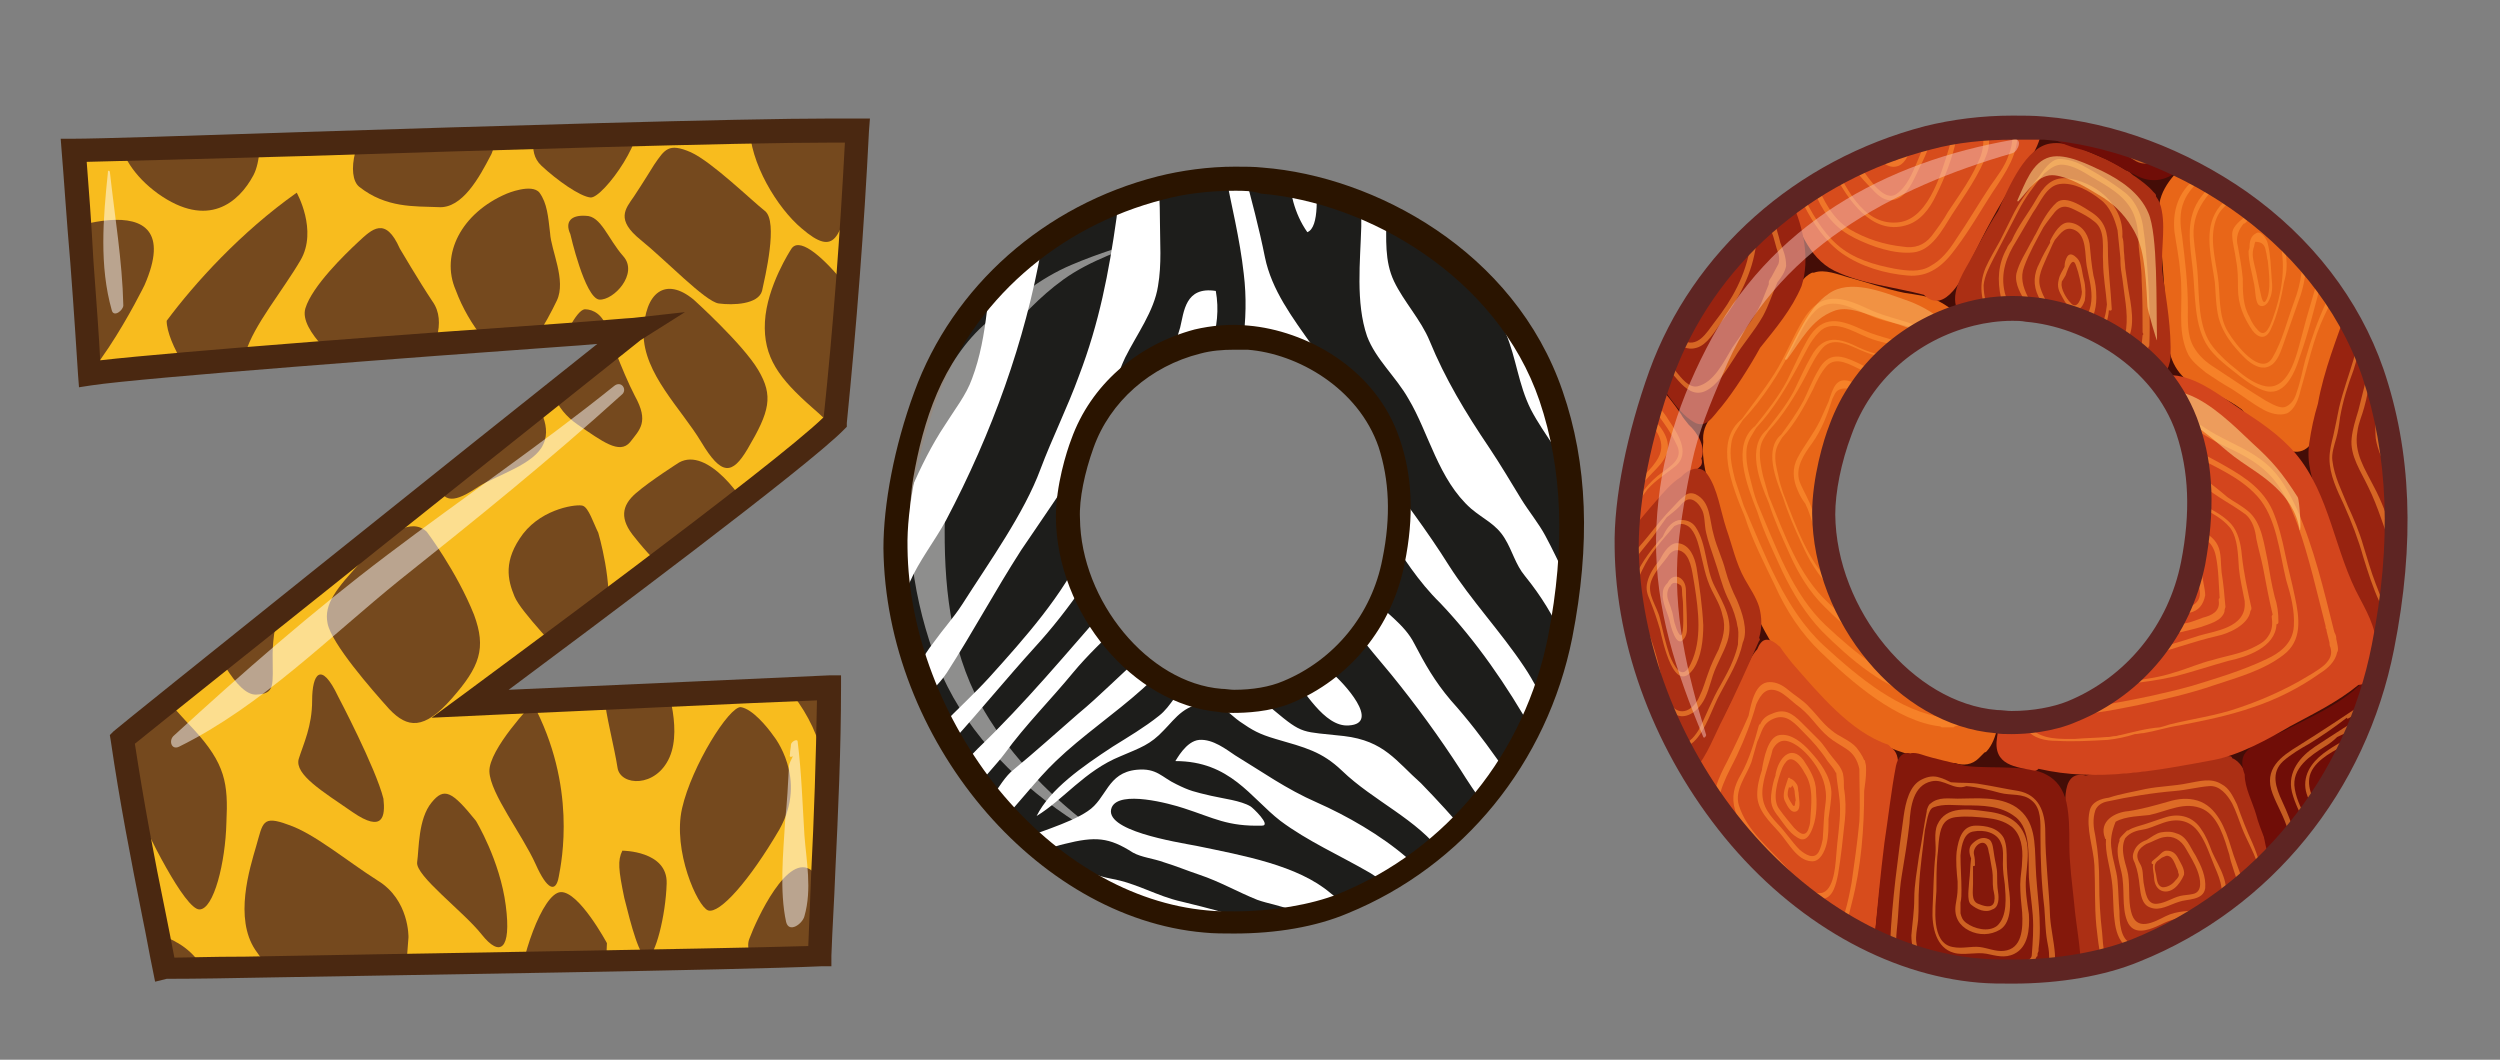 <?xml version="1.0" encoding="utf-8"?>
<!-- Generator: Adobe Illustrator 28.3.0, SVG Export Plug-In . SVG Version: 6.00 Build 0)  -->
<svg version="1.1" id="Layer_1" xmlns="http://www.w3.org/2000/svg" xmlns:xlink="http://www.w3.org/1999/xlink" x="0px" y="0px"
	 viewBox="0 0 259.5 110" style="enable-background:new 0 0 259.5 110;" xml:space="preserve">
<rect x="0" y="0" width="259.5" height="110" fill="#808080" stroke="none"/>
<style type="text/css">
	.st0{clip-path:url(#SVGID_00000108283166778311707860000009978131932696796346_);}
	.st1{fill:#75491E;}
	.st2{fill:#4A2811;}
	.st3{opacity:0.5;fill:#FFFFFF;}
	.st4{clip-path:url(#SVGID_00000049184876686974060930000013457979525346441904_);}
	.st5{fill:#1D1D1B;}
	.st6{fill:#2A1400;}
	.st7{clip-path:url(#SVGID_00000167357280364777462360000012159795317647620250_);}
	.st8{fill:#070707;}
	.st9{fill:#440D07;}
	.st10{fill:#E86618;}
	.st11{fill:#AB2F14;}
	.st12{fill:#D74C1C;}
	.st13{fill:#84180B;}
	.st14{fill:#982310;}
	.st15{fill:#700D07;}
	.st16{fill:#D3451D;}
	.st17{opacity:0.6;}
	.st18{fill:#FF9332;}
	.st19{opacity:0.6;fill:#FF9332;}
	.st20{opacity:0.4;fill:#FFD685;}
	.st21{opacity:0.6;fill:#FFD685;}
	.st22{fill:#5E2523;}
	.st23{opacity:0.5;fill:#F8C4BE;}
</style>
<g>
	<g>
		<g>
			<defs>
				<path id="SVGID_1_" d="M86.7,43.8c1-10.1,1.8-20.2,2.3-30.3c-11.9-0.3-74.2,2-81.3,2C8,20.5,9.1,35.9,9.3,38.8
					c7.2-1.1,55.5-4.4,56.6-4.6C65.5,34.5,13,76.4,12.7,76.7c1.1,8,2.9,15.9,4.4,23.9c1.2,0,56.8-0.9,68-1.3
					c0.4-9.3,0.9-18.6,1-27.9c-2.9,0-33.8,1.5-37.3,1.7c0,0,0.1-0.1,0.1-0.1C51.6,71,82.4,48.2,86.7,43.8z"/>
			</defs>
			<use xlink:href="#SVGID_1_"  style="overflow:visible;fill:#F8BC1E;"/>
			<clipPath id="SVGID_00000161631071605918868160000005813021956716237729_">
				<use xlink:href="#SVGID_1_"  style="overflow:visible;"/>
			</clipPath>
			<g style="clip-path:url(#SVGID_00000161631071605918868160000005813021956716237729_);">
				<g>
					<path class="st1" d="M67.9,17.1c0,0-1.3,2.1-2.1,3.3c-0.9,1.3-1.9,2.4,0.7,4.5c2.6,2.1,6.7,6.4,8.1,6.6
						c1.5,0.2,4.1,0.1,4.5-1.3c0.3-1.4,1.7-7.2,0.3-8.3c-1.4-1.1-5.5-5.1-7.7-6.1C69.4,14.8,69,15.5,67.9,17.1z"/>
					<path class="st1" d="M66,11.6c0,0-5.2-3.6-7.1-4c-1.9-0.4-3,0.9-3.1,3.4c-0.1,2.5-1.2,4.7,0.4,6.2c1.6,1.5,4,3.2,5.1,3.3
						C62.6,20.6,67.6,13.7,66,11.6z"/>
					<path class="st1" d="M52.6,20.1c0,0,2.6-1.1,3.4-0.1c0.8,1.1,0.9,2.5,1.1,4.2c0.1,1.8,1.7,4.9,0.7,7c-1,2.1-3.3,6.3-4.8,6.1
						c-1.5-0.2-4.3-3.4-5.7-7.2C45.7,26.4,47.9,22.1,52.6,20.1z"/>
					<path class="st1" d="M59.2,24.3c0,0,1.5,6.6,3,6.8c1.5,0.1,4.1-2.7,2.5-4.5c-1.6-1.8-2.3-4.2-3.9-4.2
						C59.3,22.3,58.6,23,59.2,24.3z"/>
					<path class="st1" d="M63,34.1c0,0,1.5,4.3,2.9,7c1.5,2.7,0.5,3.5-0.5,4.8c-1.1,1.3-2.9-0.1-5.4-1.8c-2.5-1.7-3.3-4.2-2.5-6.6
						c0.9-2.3,2.3-5.3,3.2-5.4C61.6,32.1,62.6,32.7,63,34.1z"/>
					<path class="st1" d="M72,31.1c0,0,5.1,4.6,6.7,7.3c1.6,2.7,1.2,4.3-1.1,8.2c-1.6,2.7-2.7,2.8-4.8-0.7c-2.1-3.5-6-7.1-6-11.3
						C66.9,30.3,69.1,28.7,72,31.1z"/>
					<path class="st1" d="M82.1,25.9c0,0-2.5,3.8-2.7,7.5c-0.2,3.7,1.5,5.9,4.9,8.9c3.5,3,5,5.7,6.6,5.4c1.7-0.3,4.8-4,2.4-9.3
						C91.1,33.1,83.6,23.2,82.1,25.9z"/>
					<path class="st1" d="M70.5,48c0,0-3,1.9-4.5,3.2c-1.5,1.3-1.7,2.7-0.1,4.6c2.2,2.8,5.5,5.9,8,6.2c2.5,0.2,5.6-4.8,4.5-7.6
						C77.3,51.6,73.4,46.4,70.5,48z"/>
					<path class="st1" d="M88.7,68.3h-9.4c0.2,0.7,0.6,1.4,1.3,2c1.6,1.4,3.2,3.7,4.1,6c0.9,2.1,1.5,2.3,3.9,1.1V68.3z"/>
					<path class="st1" d="M50.1,9.8c0,0,2,4.4,0.8,6.4c-1.1,2.1-2.9,5.5-5.4,5.3c-2.5-0.1-5.4,0.1-8.2-2.1c-1.4-1.1-0.6-5.7,2.6-8.4
						C43.2,8.4,49,5.2,50.1,9.8z"/>
					<path class="st1" d="M41.5,25.8c0,0,2,3.4,3.4,5.5c1.5,2.1,0.2,5.2-1.5,7.6c-1.7,2.4-2.5,3.5-5.3,1.2c-2.8-2.3-7.1-5.8-6.4-8.1
						c0.7-2.3,4.1-5.6,5.5-6.9C38.6,23.8,40,22.4,41.5,25.8z"/>
					<path class="st1" d="M55.4,41.5c0,0,2,2.5,1,4.6c-0.9,2.1-4.8,3.2-6.7,4.4c-1.8,1.2-3.7,2.2-4.1-0.2
						c-0.5-2.4-0.2-10.7,2.8-11.3C51.4,38.2,53.8,38.8,55.4,41.5z"/>
					<path class="st1" d="M84.3,90.4c0,0,2.6,1.4,2.6,4.7c0,3.4-0.4,5.2-2,7.9c-1.5,2.7-2.4,4-3.7,1.5c-1.3-2.5-4.2-5.2-3.4-7.1
						C78.5,95.5,81.8,88.3,84.3,90.4z"/>
					<path class="st1" d="M80.3,76.4c0,0,3.6,4.4,0.6,9.7c-3.1,5.3-6.2,8.8-7.4,8.4c-1.1-0.4-3.7-6.2-2.7-10.6
						c1-4.4,4.9-10.6,6.1-10.5C78.1,73.6,79.6,75.4,80.3,76.4z"/>
					<path class="st1" d="M64.6,88.3c0,0,4.7,0,4.6,3.4c-0.1,3.4-1.2,7.6-2,7.7c-0.8,0.1-1.7-3.4-2.4-6.2
						C64.2,90.3,64.1,89.3,64.6,88.3z"/>
					<path class="st1" d="M89.3,4.8c0,0,0.6,10.4-0.8,15c-1.4,4.7-1.7,7-5.3,3.9c-2.5-2.1-5.4-6.8-5.4-10.7c0-3.9,0-5.2,2.8-7.5
						c2.8-2.3,4.2-3.8,6-3.6C88.3,2.2,89.3,2.9,89.3,4.8z"/>
					<path class="st1" d="M55.3,73c0,0-4.6,4.8-4.5,7.1c0.1,2.3,3.4,6.5,4.8,9.6c1.2,2.7,2.1,3,2.4,1.3C58.3,89.4,59.9,81.6,55.3,73
						z"/>
					<path class="st1" d="M44.3,55.2c0,0,3.1,4.1,4.9,8.6c1.3,3.5,0.6,5.4-2.3,8.7c-2.9,3.3-4.6,3.1-6.5,1.1c-1.8-2-6-6.8-6.4-8.9
						c-0.4-2,0.9-3.6,3.6-6.5C40.3,55.3,42.7,53.7,44.3,55.2z"/>
					<path class="st1" d="M41.2,50.4c0,0-4.2,5.6-6.9,9c-2.7,3.4-4.8,2.5-6.7-1.5c-1.9-4-5.5-11.8-0.2-15.6
						c3.3-2.1,7.5-1.7,10.1,0.2C40,44.4,44,47.6,41.2,50.4z"/>
					<path class="st1" d="M29.8,60.1c0,0-1.5,4.5-1.5,7.8s0.3,4.1-1.7,4.2c-2,0.1-4.4-4.6-6.4-9.4c-1.9-4.8-3.5-7.7-0.8-10.5
						c2.7-2.8,4.2-3.7,5.4-1.9C26,52,30.9,57.8,29.8,60.1z"/>
					<path class="st1" d="M49.4,85.2c0,0,2.5,4.1,3.1,8.8c0.6,4.6-0.6,5.4-2.5,3c-1.9-2.4-6.9-6.1-6.7-7.5c0.2-1.4,0.1-4.5,1.5-6.2
						C46.1,81.7,46.9,82.1,49.4,85.2z"/>
					<path class="st1" d="M35.1,72.3c0,0,3.9,7.4,4.7,10.6c0.2,1.8,0,3.6-3.2,1.4c-3.2-2.2-6-3.9-5.6-5.5c0.5-1.6,1.4-3.4,1.4-6.1
						C32.4,70,33.3,68.5,35.1,72.3z"/>
					<path class="st1" d="M42.4,97.3c0,0,0.1-3.9-3.2-5.9c-3.3-2.1-6.6-4.9-9.3-5.8c-2.7-1-2.6-0.2-3.3,2.2
						c-0.7,2.4-2.3,7.5-0.1,10.8s5.3,4.6,8.7,7.6c4.8,4.2,6.1,1.4,6.6-2.2C42.2,100.3,42.4,97.3,42.4,97.3z"/>
					<path class="st1" d="M63,97.9c0,0-2.9-5.4-4.8-5.3c-1.9,0.1-4.3,7.1-4.4,10.8c-0.1,3.7,1.8,7.2,5.3,10c3.2,2.6,4.1,4.3,4.1,4.3
						s0.4-4.5,0.1-8.6C62.9,105.1,62.9,99.4,63,97.9z"/>
					<path class="st1" d="M13.4,73.5c0,0-1,6.1,0.4,9.6c1.5,3.5,5.4,11.3,6.9,11.3c1.5,0,2.7-4.9,2.8-9c0.2-4.1-0.1-6.1-3.4-9.7
						C16.7,72.2,13.9,67.8,13.4,73.5z"/>
					<path class="st1" d="M18.3,97.8c0,0,3.7,1.8,3.5,5.9c-0.2,4.1-2.9,7.2-5,7.3c-1.3,0.1-2.6-4.1-2.4-8
						C14.5,99.2,15.6,96.1,18.3,97.8z"/>
					<path class="st1" d="M15.3,90.2c0,0,1.3,2.4-0.3,3.3c-1.6,1-2.2-0.7-2.2-2.1C12.7,90,13.9,87.5,15.3,90.2z"/>
					<path class="st1" d="M30.8,20c0,0,2.2,3.9,0.4,7c-1.8,3.1-4.9,6.8-5.7,9.6c-0.8,2.9-1,4.2-3.1,4.1c-2.1-0.1-5.1-5.2-5.1-7.4
						C20.2,29.4,25,24.1,30.8,20z"/>
					<path class="st1" d="M26.4,8.2c0,0,1.4,7.2-0.1,10c-1.5,2.8-4.7,5.6-9.9,1.9c-5.1-3.7-5-8.7-3.1-11.7c1.9-3,4-5,7.2-4.1
						C23.8,5.2,26,6.5,26.4,8.2z"/>
					<path class="st1" d="M15,29.6c0,0-6.4,13.1-10.4,12.3c-4-0.8-6.3-13.2-3-15.6C4.8,23.9,19.9,18.4,15,29.6z"/>
				</g>
				<g>
					<g>
						<path class="st1" d="M62.1,55.3c0,0,1.6,5.4,0.9,8.8c-0.7,3.4-3.6,5.8-4.2,4.6c-0.6-1.1-4.7-5.1-5.4-6.8
							c-0.7-1.7-1.2-3.7,0.9-6.5c2.1-2.7,5.7-3.1,6.2-2.9C61.1,52.7,61.6,54.3,62.1,55.3z"/>
						<path class="st1" d="M68.9,70.3c0,0,2,5.1,0.6,8.3c-1.4,3.2-5.1,3-5.4,1.1c-0.3-2-1.3-5.9-1.3-7c0-1.1,1.2-3.7,2.8-5
							C67.1,66.3,68.2,68.2,68.9,70.3z"/>
					</g>
				</g>
			</g>
		</g>
		<path class="st2" d="M16.1,101.9l-0.2-1c-0.4-1.9-0.7-3.7-1.1-5.6c-1.2-6-2.4-12.2-3.3-18.4l-0.1-0.6l0.4-0.4
			c0.4-0.4,38.6-31,50.2-40.2c-1.1,0.1-2.4,0.2-3.9,0.3c-14,1-43.3,3.2-48.6,4l-1.3,0.2l-0.1-1.3C8,37.4,7.7,32.5,7.3,27.3
			C6.9,22.7,6.6,18,6.4,15.7l-0.1-1.3l1.3,0c2.5,0,11.9-0.3,23.9-0.7c18.9-0.6,44.9-1.4,55-1.4c1,0,1.8,0,2.5,0l1.3,0l-0.1,1.3
			c-0.5,10.1-1.3,20.3-2.3,30.3l0,0.4l-0.3,0.3c-3.7,3.8-26.2,20.6-34.8,27c9.3-0.4,30.9-1.4,33.3-1.5l1.2,0l0,1.2
			c0,6.5-0.3,13-0.6,19.3c-0.1,2.8-0.3,5.7-0.4,8.6l0,1.1l-1.1,0c-8.6,0.4-43.1,0.9-59.6,1.2c-4.7,0.1-8.1,0.1-8.3,0.1L16.1,101.9z
			 M14,77.2c0.9,5.9,2,11.8,3.2,17.6c0.3,1.5,0.6,3,0.9,4.6c1.3,0,3.7-0.1,7.3-0.1c15.9-0.3,48.3-0.8,58.5-1.1
			c0.1-2.5,0.2-5,0.3-7.5c0.3-5.9,0.5-12,0.6-18c-5.7,0.2-26.4,1.2-33.6,1.5l-6.4,0.3l3.4-2.5c2.4-1.8,32.2-23.7,37.3-28.7
			c1-9.5,1.7-19,2.2-28.5c-0.4,0-0.7,0-1.2,0c-10.1,0-36,0.8-55,1.4C21.2,16.5,12.7,16.7,9,16.8c0.2,2.5,0.5,6.5,0.7,10.3
			c0.3,4.1,0.6,8.1,0.7,10.3c7.8-0.9,34.3-2.9,47.5-3.8c4.2-0.3,7.5-0.6,7.8-0.6l5.4-0.6l-4.6,2.9C65.1,36.4,19.3,72.9,14,77.2z"/>
		<path class="st3" d="M63.7,40.1C56.1,46.2,48,51.7,40.2,57.6c-7.8,5.9-15,12.2-22.2,18.8c-0.5,0.5-0.2,1.5,0.6,1.1
			c8.5-4.2,15.6-11.4,22.9-17.3c7.8-6.2,15.6-12.5,23-19.2C65.2,40.5,64.5,39.4,63.7,40.1z"/>
		<path class="st3" d="M11.4,17.8C11.4,17.8,11.4,17.8,11.4,17.8C11.4,17.8,11.4,17.7,11.4,17.8c-0.1-0.1-0.2-0.1-0.2,0c0,0,0,0,0,0
			c0,0,0,0.1,0,0.1c0,0,0,0,0,0c-0.5,4.8-0.9,9.7,0.4,14.3c0.2,0.8,1.2,0,1.2-0.5C12.7,27.1,11.9,22.4,11.4,17.8z"/>
		<path class="st3" d="M83.5,86.7c-0.2-3.2-0.3-6.5-0.7-9.7c0-0.4-0.7,0-0.7,0.3c0,0.3-0.1,0.6-0.1,1c-0.1,0.3,0.1,0.3,0.3,0.2
			c-0.2,0.4-0.4,0.8-0.4,1c-0.1,1.9-0.2,3.8-0.4,5.7c-0.2,3.3-0.6,7.3,0.1,10.5c0.3,1.2,1.7,0.2,1.9-0.6
			C84.3,92.3,83.7,89.4,83.5,86.7z"/>
	</g>
	<g>
		<g>
			<g>
				<defs>
					<path id="SVGID_00000163030526492664637730000006762477537637566651_" d="M160.9,41c-4.4-13-17.7-21.4-30-22.3
						c-3.4-0.3-7.2-0.1-10.6,0.8c-10.7,2.7-20.3,10.2-24.4,21.6c-1.7,4.7-3.2,10.7-3.1,15.7c0.2,18.7,15.1,37.3,32.2,38.7
						c4.4,0.4,10-0.1,14.2-1.8c11.2-4.6,20-14.8,22.5-27.7C163.5,57.6,163.7,49,160.9,41z M144.6,58.3c-1.2,6.3-5.5,11.3-11,13.6
						c-2.1,0.8-4.8,1.1-7,0.9c-8.4-0.7-15.7-9.8-15.8-19c0-2.5,0.7-5.4,1.5-7.7c2-5.6,6.7-9.2,12-10.6c1.6-0.4,3.5-0.5,5.2-0.4
						c6,0.5,12.5,4.6,14.7,10.9C145.5,50,145.4,54.2,144.6,58.3z"/>
				</defs>
				<use xlink:href="#SVGID_00000163030526492664637730000006762477537637566651_"  style="overflow:visible;fill:#FFFFFF;"/>
				<clipPath id="SVGID_00000060713625802797444610000011456343018864605578_">
					<use xlink:href="#SVGID_00000163030526492664637730000006762477537637566651_"  style="overflow:visible;"/>
				</clipPath>
				<g style="clip-path:url(#SVGID_00000060713625802797444610000011456343018864605578_);">
					<g>
						<g>
							<path class="st5" d="M97.4,17.6c-0.1,3.1-0.4,6.3-1.1,9.5c-1,5.5-1.2,13.9-4.7,20v10.6c0,0,0-0.1,0-0.1
								c2.1-4.5,3.7-9.3,6.5-13.5c1-1.6,2.2-3.1,2.8-4.8c1.7-4.5,1.6-9.4,2.4-14c0.4-2.6,1.1-5,1.2-7.7H97.4z"/>
						</g>
						<g>
							<path class="st5" d="M129.1,28.4c-0.4-3.6-1.3-7.2-2-10.8h-6.9c0.1,1.8,0.2,3.5,0.2,5.3c0,2.2,0.2,4.5-0.2,6.8
								c-0.4,2.6-2.2,5-3.4,7.4c-1.5,3.2-2.1,6.7-4,9.7c-2.1,3.5-4.5,6.9-6.8,10.3c-2.7,4.2-5,8.5-7.7,12.7
								c-1.7,2.6-5.1,4.5-6.5,7.2c-0.1,0.2-0.2,0.4-0.3,0.6v8.9c0.4-2,1.1-3.9,2.1-5.9c1.9-3.7,6.1-7,9.1-10.3
								c3.7-4.1,7.7-8.6,9.8-13.3c2.2-5.1,3.6-10.6,6.6-15.5c1.6-2.6,2.6-4.7,3.4-7.5c0.4-1.6,0.5-4.3,3.7-3.8
								c0.7,3.9-0.9,7.2-2.8,10.7c-4.9,9.1-8.5,18.1-16,26.3c-2.9,3.2-5.6,6.5-8.4,9.6c-2.5,2.7-5,6.1-5.4,9.4
								c-0.3,2.4-0.4,6.7,1,8.8c1.9-1.4,1-4.9,1.5-6.8c0.4-1.7,1-3.6,1.6-5.2c0.8-1.9,2.2-3.7,3.8-5.3c5-4.8,9.2-9.9,13.6-14.9
								c1.8-2,4.4-3.9,5.6-6.2c1-1.9,1.4-3.7,2.6-5.5c1.7-2.7,3.5-5.3,4.2-8.4C128.8,37.9,129.7,33.3,129.1,28.4z"/>
						</g>
						<g>
							<path class="st5" d="M108.8,17.6c-0.1,2.7-0.2,5.4-0.7,8.2c-1.7,9.6-5.1,19.1-9.9,28.2c-1.2,2.2-2.8,4.2-3.8,6.5
								c-0.9,2-1.8,4-2.9,5.9v7c0.9-0.7,1.8-1.4,2.5-2.3c1.1-1.5,1.8-3,2.9-4.4c1-1.4,2.1-2.6,3-4c2.8-4.4,6.4-9.4,8.1-14
								c1.2-3.2,2.8-6.4,4-9.7c2.1-5.5,3.1-10.7,3.9-16.4c0.2-1.6,0.3-3.3,0.3-4.9H108.8z"/>
						</g>
					</g>
					<g>
						<path class="st5" d="M164.3,43.3c0.6,1.9,1.4,3.7,2.3,5.5V17.6H158c0.4,2.5,0.8,5,1.3,7.5C160.6,31.2,162.3,37.2,164.3,43.3z"
							/>
					</g>
					<g>
						<path class="st5" d="M166.5,58.3c-0.1-0.2-0.3-0.4-0.4-0.6c-1.5-2.3-1.9-4.9-2.7-7.3c-0.9-2.8-3.1-5.2-4.5-7.9
							c-1.3-2.6-1.5-5.3-2.6-7.9c-1-2.4-2-4.5-2.6-7.1c-0.6-2.3-1.2-4.7-1.5-7.1c-0.1-0.9-0.2-1.8-0.2-2.8h-8c0,1.6-0.1,3.3-0.1,4.9
							c0,2.3-0.2,4.6,0.8,6.7c1,2.1,2.8,4,3.7,6.2c1.6,3.9,3.7,7.4,6.2,11.1c1.2,1.8,2.2,3.5,3.3,5.3c0.8,1.3,1.8,2.5,2.5,3.8
							c1.5,2.8,2.9,6,4.1,8.9c0.6,1.4,1.3,2.8,2,4.2V58.3z"/>
					</g>
					<g>
						<path class="st5" d="M166.5,74.5c-0.6-0.9-1.1-1.8-1.5-2.8c-0.8-1.9-1.9-3.7-2.8-5.6c-1-2.2-2.2-4.2-3.9-6.3
							c-1-1.2-1.3-2.6-2.1-3.9c-0.9-1.5-2.2-2-3.5-3.1c-3.4-3-4.4-7.9-6.5-11.4c-1.3-2.3-3.4-4.1-4.3-6.5c-1.2-3.5-0.7-7.8-0.6-11.4
							c0-2,0-3.9,0-5.8h-4.8c0.2,2.2,0.5,5.9-0.8,6.4c-1.4-2-1.8-4.2-2-6.4h-4.6c0.8,3,1.6,6,2.2,9c0.7,3.4,2.8,6.2,5,9.3
							c-0.8,0.5-0.4,0.8-0.1,1.5c3.7,7.5,9.7,14,14.2,21.2c2.3,3.6,5.4,6.9,7.8,10.5c2.1,3.1,3.1,6.6,5.4,9.8c1.1,1.4,2,3,2.9,4.6
							V74.5z"/>
					</g>
					<g>
						<g>
							<path class="st5" d="M166.5,92.2c-0.2-0.7-0.4-1.5-0.7-2.2c-3.6-8.9-8.8-19.5-16.3-27.4c-4.7-4.6-6-10-11.9-13.9
								c-3.4-2.2-3.9-2.6-3.9-5.5c0-2.6,1-6.4-0.5-8.6c0.1,0.1-1.2,2.3-1.3,2.6c-0.3,1.1-0.2,2.2-0.4,3.3c-0.4,2-1.7,3.7-2.4,5.6
								c-1.9,4.7-5,9.1-8.1,13.4c-2.6,3.7-6.7,6.8-9.6,10.3c-2.3,2.8-5,5.5-7.1,8.4c-1.8,2.4-4.3,4.2-4,7.1c1.9-0.4,3.3-4.2,4.9-5.4
								c2.3-1.9,4.4-3.8,6.7-5.8c2.3-1.9,4.2-3.9,6.4-5.8c1.9-1.6,3.2-3.4,5.2-4.8c1.1-0.8,3.8-3.1,5.4-2.9c1.3,0.2,3.2,3.5,4.4,4.4
								c1.9,1.5,3.1,3.3,5,4.9c1.1,0.9,5.1,5.2,1.7,5.4c-2.6,0.2-4.7-3.9-5.9-5c-1.2-1.1-3.8-1.3-4.7-2.5c-0.9-1.2-0.2-3-0.3-4.3
								c-2-0.2-3.5,2.2-4.6,3.1c-2,1.6-4.1,3.2-5.9,4.9c-2.9,2.6-6.3,4.9-9,7.5c-2.1,2-3.9,4.5-5.9,6.5c-1.3,1.3-5.1,4.1-4.8,5.6
								c1.5-1.4,3.8-2.5,5.9-3.5c2.5-1.1,6.2-2.1,8.1-3.4c2-1.3,2-4,5.1-4.3c2.1-0.2,2.6,0.8,4.1,1.5c1.4,0.7,1.9,0.8,3.6,1.2
								c1.3,0.3,3.1,0.5,4.1,1.1c0.2,0.1,2.2,2,1.2,2c-3.6,0.1-5-0.8-8.1-1.8c-1.5-0.5-6.7-1.9-7.5-0.1c-1,2.4,6.7,3.6,8.8,4
								c4.8,1,10.5,2,13.9,4.9c2.8,2.3,5.3,3.3,9.2,4.9c2.4,1,4.5,3,6.1,4.5c0,0,0,0,0,0h4.4c-3.4-4.3-5-9.1-8.1-13.5
								c-2.5-3.5-7.2-5.5-10.4-8.6c-2.1-2-3.8-2.4-6.9-3.3c-1.7-0.5-2.4-0.9-3.7-1.8c-1-0.7-1.6-1.6-3-1.8c-2.6-0.3-3.7,1.5-4.9,2.7
								c-1.4,1.5-2.4,1.8-4.5,2.7c-3.7,1.5-5.9,4.5-8.7,6.2c1.4-2.8,4.7-5.1,7.9-7.2c1.6-1,3.3-2,4.8-3.2c1.3-1,1.9-2.7,3.2-3.5
								c3.3-2.2,6.7,1.3,8.7,2.9c3.1,2.6,2.9,2.2,7.3,2.7c4.2,0.5,5.4,2.6,8,4.9c3.4,3.5,6.5,7.1,9.3,11.1c2.3,3.2,1.8,6,1.3,9.5
								h3.6c0-2.5,0.7-5.6-0.6-7.9c-2.8-4.9-6.5-9.3-9.5-14.1c-2.2-3.4-4.6-6.7-7.2-9.9c-2.6-3.1-5-6-7.3-9.2
								c-1.7-2.4-3-5.4-7.6-5.2c0-1.5,1.2-4.7,2.1-6.1c1.8,0.1,2.5,2.5,3.3,3.6c2.2,2.9,4.5,5.9,7.1,8.6c1.7,1.8,3.8,3.1,4.8,5.1
								c1.1,2.1,2.1,3.9,3.8,5.9c3.5,3.9,6.3,8.2,9,12.4c1.7,2.7,4.5,6.8,4.7,9.8c0.2,2.5-0.6,4.7-0.9,7h3.2c0,0,0,0,0-0.1V92.2z
								 M124.5,76.8c1.4-0.1,2.8,1,3.7,1.6c2.8,1.7,5.3,3.5,8.5,4.9c6.1,2.7,14.3,8.1,13.8,13.7c-3.2-1.8-5.2-4.5-8.3-6.4
								c-3.1-1.8-6.5-3.3-9.3-5.4c-3.1-2.4-5.2-6.2-10.9-6.2C122.1,78.9,123.1,76.9,124.5,76.8z"/>
						</g>
					</g>
					<g>
						<path class="st5" d="M98,95.9c1.9,0.3,3.4-1.9,4-2.8c0.8-1.2,0.6-2.4,3.1-2.1c0.3,1.5-1.8,2.5-1.9,3.9
							c-0.1,1.1,0.6,2.3,1.2,3.3c0.5-0.3,0.1-1,0.1-1.5c0-0.7,0.5-1.3,0.9-1.9c0.9-1.2,2.1-2.6,3.4-3.7c2.1-1.8,3.9-0.4,6.5,0.1
							c2.8,0.5,4.7,1.8,7.4,2.4c1.2,0.3,9.4,2.2,8.7,3.2c-0.4,0.6-3.7,0-4.4-0.1c-1.6-0.3-2.7-1.1-4.1-1.4c-2-0.4-4.1-0.7-6.1-1.3
							c-1.1-0.3-2.2-0.4-3.3-0.7c-0.7-0.2-1.3-0.6-2-0.6c-2.7,0-6,3.2-5.5,5c2,0.4,1.8-2,3.8-2.1c2,0,3.9,0.8,5.9,1.1
							c2.4,0.4,4.3,1.4,6.7,1.8c2.4,0.4,4.8,0.2,7.3,0.3c2.7,0.1,4.5,1.1,6.8,2c0.8,0.3,1.3,0.8,2.1,1.1c0.1,0,0.2,0.1,0.3,0.1h8.2
							c-0.3-0.3-0.6-0.5-0.9-0.7c-1.5-1.1-3.2-1.1-5-1.7c-1.8-0.6-3-1.9-4.4-2.9c-0.9-0.7-1.6-1.7-2.7-2.2c-1.1-0.5-2.5-0.7-3.6-1.1
							c-2-0.8-3.9-1.9-6-2.6c-1.2-0.4-2.4-0.9-3.7-1.3c-1.1-0.4-2.3-0.5-3.2-1c-2.5-1.6-3.9-1.7-7.1-0.9c-1.3,0.3-2.1,0.7-3.2,1.3
							c-1.2,0.6-2.3,0.9-3.5,1.6c-1.6,0.8-2.3,2-3.3,3C100,93.7,97.4,95.8,98,95.9z"/>
					</g>
					<g>
						<path class="st5" d="M107.8,102.1c0.7-0.6,1.6-1,3-0.8c1.2,0.1,2.8,0.5,4.2,0.8h14.5c-1.5-0.5-2.7-0.9-4.7-1.1
							c-2.3-0.2-3.4-0.7-5.4-1.2c-1.4-0.4-3.2-0.3-4.8-0.6c-1.6-0.4-3.5-1.2-5.2-0.7c-0.9,0.2-3,1.7-3.5,2.4
							c-0.3,0.4-0.5,0.9-0.6,1.3H107.8z"/>
					</g>
				</g>
			</g>
		</g>
		<path class="st6" d="M128.1,96.9c-1,0-2.1,0-3.1-0.1c-17.5-1.5-33.1-20.1-33.3-39.9c0-4.5,1.1-10.5,3.2-16.2
			c4-11,13.5-19.4,25.3-22.4c2.4-0.6,5.2-1,8-1c1,0,2,0,2.9,0.1c11.5,0.9,26.1,8.6,31.1,23.2c2.6,7.5,2.9,15.9,1,25.6
			c-2.6,13-11.3,23.7-23.3,28.6C136.6,96.2,132.5,96.9,128.1,96.9z M128.2,19.8c-2.6,0-5.2,0.3-7.4,0.9c-11,2.8-19.9,10.6-23.6,20.9
			c-1.9,5.3-3.1,11.1-3,15.3c0.1,8.7,3.6,17.8,9.5,25.1c6,7.3,13.8,11.8,21.6,12.5c0.9,0.1,1.9,0.1,2.8,0.1c4,0,8-0.7,10.8-1.8
			c11.3-4.6,19.4-14.6,21.8-26.8c1.8-9.3,1.5-17.3-0.9-24.4c-4.4-12.9-17.9-20.6-28.9-21.5C130,19.8,129.1,19.8,128.2,19.8z M128,74
			c-0.5,0-1.1,0-1.5-0.1c-8.9-0.8-16.8-10.2-16.9-20.2c0-3.3,1.1-6.8,1.6-8.1c2-5.6,6.8-9.8,12.8-11.4c1.7-0.4,3.7-0.6,5.6-0.4
			c5.8,0.5,13.2,4.3,15.7,11.8c1.3,3.8,1.5,8,0.5,12.9c-1.3,6.6-5.7,12-11.8,14.5C131.8,73.9,129.3,74,128,74z M128.1,36.3
			c-1.2,0-2.4,0.1-3.5,0.4c-5.2,1.3-9.4,5-11.1,9.8c-0.9,2.5-1.5,5.3-1.4,7.3c0.1,8.6,7.1,17.1,14.7,17.7c0.4,0,0.9,0.1,1.3,0.1
			c1.9,0,3.7-0.3,5.1-0.9c5.3-2.2,9.2-6.9,10.3-12.7c0.9-4.4,0.7-8.2-0.4-11.6c-2.1-6.1-8.4-9.7-13.6-10.1
			C128.9,36.3,128.5,36.3,128.1,36.3z"/>
		<path class="st3" d="M119.9,24.5c-2.9,0.9-5.9,1.8-8.7,3c-3.3,1.4-5.9,3.6-8.7,5.9c-4.7,4-6.7,10.4-7.7,16.2
			c-1.1,6.6,0.4,14.4,3,20.5c2.8,6.3,8.2,11.6,14,15.3c0.2,0.1,0.6-0.2,0.4-0.4c-4.3-3.4-8.6-8.1-11-13c-2.9-6-3.3-12.8-3.1-19.4
			c0.2-5.9,1.9-12.6,5.8-17.3c2-2.3,4-4.5,6.5-6.3c2.8-2,6.2-3.1,9.4-4.3C119.9,24.6,120,24.5,119.9,24.5z"/>
	</g>
	<g>
		<g>
			<defs>
				<path id="SVGID_00000016074044009911225430000010866999943818970299_" d="M246.2,38.8c-5-14.8-20.2-24.3-34.1-25.4
					c-3.9-0.3-8.2-0.1-12,0.9c-12.2,3.1-23,11.6-27.8,24.6c-1.9,5.3-3.6,12.2-3.5,17.9c0.2,21.2,17.1,42.4,36.6,44
					c5,0.4,11.4-0.1,16.2-2c12.8-5.2,22.7-16.8,25.6-31.5C249.2,57.7,249.4,47.9,246.2,38.8z M227.6,58.5
					c-1.4,7.2-6.3,12.9-12.5,15.4c-2.3,1-5.5,1.2-7.9,1c-9.5-0.8-17.8-11.2-17.9-21.5c0-2.8,0.8-6.2,1.7-8.7
					c2.3-6.4,7.6-10.5,13.6-12c1.9-0.5,4-0.6,5.9-0.4c6.8,0.6,14.2,5.2,16.7,12.4C228.6,49.1,228.5,53.8,227.6,58.5z"/>
			</defs>
			<use xlink:href="#SVGID_00000016074044009911225430000010866999943818970299_"  style="overflow:visible;fill:#F8BC1E;"/>
			<clipPath id="SVGID_00000015336096162223599630000013058404843924029833_">
				<use xlink:href="#SVGID_00000016074044009911225430000010866999943818970299_"  style="overflow:visible;"/>
			</clipPath>
			<g style="clip-path:url(#SVGID_00000015336096162223599630000013058404843924029833_);">
				<g>
					<g>
						<path class="st8" d="M275.7,56.6c-0.1,0-0.2-0.1-0.3-0.1c-0.5,0.6-0.9,1.1-1.4,1.7c-4.2,4.6-9.3,8.1-14,11.9
							c-9.4,7.5-18.7,15.8-29.9,19.4c-17.3,5.6-38.2-1.8-49-18.4c-5.2-8-8-18-14-25.3c-3.2-3.9-7.1-6.8-11.6-8.1
							c-3.2-0.9-6.5-1.4-9.8-2.2c-0.2,0-0.5,0.1-0.7,0.3c-4.9,4.4-0.6,6.3,2.4,6.1c2.7-0.2,4.5,1.1,7,2.7c1.9,1.3,3.5,2.2,4.8,4.2
							c3.2,5,6.8,15,8.9,21c1.1,3,0.6,1.2,1.7,4.1c0,0,0,0.1,0,0.1c2.2,5.4,3,8.9,5.7,14c2.5,4.9,5.3,7.8,9.2,11.1
							c3.5,2.9,6.6,4.3,10.7,5.4c8.8,2.9,18.6,3,27.5,1c5.4-1.2,10.8-2.7,15.6-5.9c4.8-3.1,9.1-6,13.4-9.9c3.7-3.4,6.7-5.9,10.1-9.8
							c5.2-6.1,11.9-12.1,15.2-20.2c0.3-0.8,0.8-1.7,0.9-2.6c0.2-0.9,0-1.6-0.3-2.1C277.2,54.6,276.3,56.9,275.7,56.6z"/>
						<g>
							<path class="st9" d="M277.1,54.1c-0.3-0.4-0.8-0.7-1.4-0.9c-0.8-0.3-1.7-0.5-2.5-0.8c-0.6-0.3-1.2-0.7-1.8-1.1
								c-0.6-0.5-1.2-1-1.9-1.2c-0.4-0.1-0.8-0.1-1.1,0c-0.1-1.1-0.6-2-1.3-2.8c-1.1-1.2-2.3-2.2-3.5-3.4c-1.4-1.5-2.7-3.1-4-4.7
								c-2.3-2.9-4.7-5.7-7.1-8.5c-1-1.2-2.4-3-3.9-3.4c-0.3-0.1-0.7-0.1-1-0.1c0.3-0.8,0.3-1.5-0.2-2.2c-0.6-0.9-1.4-1.8-2.1-2.6
								c-0.9-1.1-1.8-2.3-2.7-3.4c-1.5-1.9-3-3.9-4.7-5.6c-1-1-2.1-1.2-3.2-1.1c-1.7-4.4-6.7-6.4-10.9-7.1c-1.7-0.3-3.4-0.4-5.1-0.5
								c-1.9-0.1-3.8-0.4-5.8-0.5c-1.5-0.1-4-0.4-5,0.9c-0.8-0.6-1.6-0.9-2.7-1c-4-0.2-8.2-0.1-12.2,0.2c-2,0.2-3.9,0.5-5.9,0.8
								c-1.9,0.3-4,0.3-5.9,0.8c-1.6,0.4-2.4,1.5-2.8,2.9c-0.2-0.1-0.5-0.3-0.7-0.3c-1.2-0.4-1.8,0.8-2.6,1.6
								c-1.4,1.5-2.8,2.9-4.4,4.2c-1.6,1.3-3.1,2.6-4.6,4c-1.5,1.4-3,2.8-4.4,4.3c-1.3,1.4-2.5,3-3.9,4.2c-0.7,0.6-1.4,1.1-2.1,1.7
								c-0.5,0.4-1.1,0.7-1.5,1.2c-0.5,0.5-0.5,1.1-0.4,1.6c-0.4,0-0.8,0-1.3,0.2c-0.2,0.1-0.5,0.3-0.7,0.5
								c-0.8,0.5-1.5,1.2-2.3,1.7c-1.1,0.7-2.3,1.3-3.5,1.6c-0.8,0.2-1.6,0.5-1.9,1.4c0,0.1-0.1,0.2-0.1,0.4
								c-0.1,0.4,0.2,0.8,0.7,1.1c1.1,0.8,2.6,0.8,3.9,0.9c2.7,0.2,5.5,0.1,8,1.6c1.9,1.2,2.9,3.7,3.6,5.8
								c1.9,5.6,3.7,11.2,5.8,16.8c1,2.8,2.1,5.5,3.2,8.3c0,0,0,0.1,0,0.1c2.1,5.1,4,10.3,6.6,15.1c2.5,4.6,5.8,8.7,9.7,11.7
								c3.4,2.7,7.4,4.5,11.4,5.5c8.7,2.7,18.2,2,27,0.1c5.3-1.1,10.4-3,15.2-5.9c4.8-2.9,9.1-6.6,13.4-10.4
								c3.7-3.2,7.2-6.6,10.5-10.3c5.2-5.7,10.3-11.4,13.6-18.9c0.3-0.8,0.8-1.6,0.9-2.4C277.6,55.2,277.5,54.6,277.1,54.1z
								 M211.8,104.9c-2.6,0.1-5.2,0-7.8-0.3c0.2,0,0.4,0,0.6,0c2.7,0.1,5.3,0.2,8,0.2C212.3,104.8,212.1,104.9,211.8,104.9z"/>
							<path class="st10" d="M211.2,47.8c0,0,0-0.1,0-0.1c-0.2-3.4-2.3-6.4-3.8-9.2c-1.5-2.7-3.4-5.8-6.1-7.2
								c-1.1-0.6-2.4-0.7-3.6-0.9c-2-0.4-3.9-1.1-5.8-1.6c-1.1-0.3-2.5-0.9-3.6-0.5c-0.1,0-0.1,0-0.2,0c-1.1,0.5-1.7,1.8-2.3,2.9
								c-1.3,2.2-2.8,4.2-4.2,6.3c-1.3,1.9-2.4,4-3.9,5.7c-0.7,0.8-1,1.7-0.9,2.7c-0.1,0.9,0,1.9,0.2,2.9c0.6,2.6,1.5,5.3,2.4,7.9
								c1.7,4.8,3.8,9.8,7,13.6c3.2,3.8,6.9,6.5,11.4,7.9c1.7,0.5,3.3,1.1,5.1,1c0.9,0.3,1.8,0.2,2.5-0.5c0.2-0.2,0.4-0.4,0.6-0.6
								c0.1,0,0.2-0.1,0.2-0.1c1.2-1.3,1.3-3.6,1.6-5.4c0.4-3,1-6,1.5-9C210.4,58.4,212.1,53,211.2,47.8z"/>
							<path class="st10" d="M247.1,24.2c-0.5-1.1-1.4-1.9-2.1-2.7c-1.5-1.6-2.9-3.3-4.3-5c-1.5-1.7-3.5-4.8-5.8-4.3
								c-2.7,0.1-5.7,2-7.4,4.3c-1.6,1.2-3.5,3.2-3.4,5.4c0.2,3.9,0.6,7.8,0.8,11.6c0.1,2.4,0.2,4.2,1.9,5.8c1,0.8,2.2,1.2,3.3,1.7
								c0.9,0.4,1.8,0.9,2.6,1.5c2,2.4,5.6,6.5,7.5,3.1c0.5-1,0.6-2.3,0.7-3.4c0.2-1.7,0.6-3.3,1.1-5c0.8-2.6,2.1-5,2.9-7.6
								c0.4-0.3,0.7-0.7,1.1-1c0.6-0.6,1.4-1,1.9-1.7C248.3,25.9,247.8,24.8,247.1,24.2z"/>
							<path class="st11" d="M237.3,93.5c-1.6-3.9-2.7-8.2-3.9-12.3c-0.3-1.2-0.9-2.2-1.7-2.5c0-0.1-0.1-0.2-0.2-0.2
								c-2-0.2-4,0.6-5.9,1c-1.9,0.4-3.9,0.7-5.8,0.8c-0.5,0-2.1-0.1-3.3,0.2c-2.9-0.7-2,3.8-2,6c0.1,3.1,0.3,6.1,0.6,9.1
								c0,1.9,0.1,3.8,0.1,5.7c0,1.5,0.1,3.2,1.4,3.8c1,0.5,2.7-0.2,3.8-0.5c2.3-0.3,4.6-1.1,6.8-1.7c0.4-0.1,0.7-0.2,1.1-0.3
								c2-0.3,4.1-1,5.9-2.1c0.8-0.3,1.6-0.6,2.2-1.1C238.5,97.7,238.2,95.7,237.3,93.5z"/>
							<path class="st10" d="M270.3,67.3c0-0.1,0-0.2-0.1-0.3c-1.5-1.9-3.1-3.6-4.8-5.4c-1.2-1.3-2.3-2.6-4-2.5
								c-1.7,0.1-3.3,2.4-4.6,3.5c-1.5,1.2-3.1,2.2-4.6,3.4c-0.7,0.4-1.4,0.9-1.9,1.7c0,0-0.1,0-0.1,0.1c0,0-0.1,0.1-0.1,0.2
								c-0.4,0.9,0.2,1.7,0.8,2.3c0.1,0.2,0.2,0.3,0.2,0.5c1.2,1.9,2.7,3.6,4,5.5c0.8,1.1,1.3,2.5,2.3,3.4c0.3,0.6,0.7,1.1,1.4,1.1
								c0.9,0,1.8-0.7,2.4-1.5c1.1-1,2.2-2.4,3.1-3.6c1.2-1.2,2.3-2.5,3.5-3.8c0.8-0.8,2.3-1.9,2.4-3.2
								C270.6,68.1,270.6,67.7,270.3,67.3z"/>
							<path class="st10" d="M166.2,34.4c0-0.1-0.1-0.2-0.2-0.3c-3.8-1.4-8.1-3.4-12.2-3.3c-1.9,0-3.2,1.5-4.7,2.7
								c-0.7,0.6-1.5,0.9-2.3,1.2c-0.9,0.1-1.9,0.3-2.3,1.2c-0.4,1.1,0.2,1.9,1,2.4c1.5,1,3.9,0.5,5.5,0.6c2.9,0.2,5.3,0.9,7.4,3.3
								c0.2,0.2,0.4,0.2,0.5,0.1c0.1,0,0.3,0,0.5-0.1c0.4-0.2,0.8-0.7,1.1-1.2c0.6-0.8,1.2-1.4,1.9-2.1c1.2-1.1,3.2-1.9,4-3.5
								C166.8,35,166.6,34.6,166.2,34.4z"/>
							<path class="st12" d="M175.3,44.1c-0.3-0.4-0.6-0.7-0.8-1.1c-1.5-2.2-3.3-4.1-5.1-6c-1.4-1.5-2.8-2-4.5-0.9
								c-1.5,1-3,2.7-4.2,4.4c-1.9,1.5-1.1,3.9-0.1,6.1c0.9,1.9,1.6,4,2.2,6.1c0.5,1.8,0.8,4,2,5.6c1.3,1.7,3-0.5,3.8-1.6
								c1-1.4,1.9-2.8,3.1-4c1.5-1.5,3.2-2.8,4.8-4.3c0.2-0.2,0.2-0.6,0.1-0.8C177.1,46.4,176.2,44.9,175.3,44.1z"/>
							<path class="st12" d="M196.3,77.6c-0.1-0.1-0.2-0.2-0.3-0.3c-3.9-1.3-7.2-5.3-10-8.5c-0.3-0.4-0.8-1-1.2-1.6
								c0,0,0-0.1-0.1-0.1c0,0,0,0,0,0c-0.4-0.4-0.9-0.7-1.3-0.7c-0.5,0-0.8,0.5-1,1c-0.2,0.2-0.4,0.5-0.6,0.8
								c-1.4,2.6-2.3,5.4-3.9,7.9c-1.3,2.1-2.5,4.2-2.9,6.7c-0.3,2.2,0.8,4.3,1.9,6c2.6,4,6,8.4,9.9,10.6c1.5,0.8,3.6,3.2,5.4,2.7
								c0.1,0,0.2-0.1,0.2-0.1c0.6,0,1.2-0.4,1.6-1.2c0.4-0.8,0.4-1.9,0.5-2.7c0.2-1.9,0.4-3.7,0.6-5.6c0.4-3.6,0.9-7.1,1.5-10.7
								C196.9,80.4,197.5,78.4,196.3,77.6z"/>
							<path class="st13" d="M277.6,55.2c0.1-1.9-3-2.6-4.2-3c-1.5-0.4-2.3-1.6-3.7-2.3c-0.2-0.1-0.3-0.1-0.4-0.1
								c-0.9-0.2-1.6,1.5-2,2.3c-0.7,1.5-1.7,2.6-2.7,3.7c-0.8,0.8-1.5,1.3-1.7,2.5c-0.1,0.8,0.5,1.7,1,2.2c1.1,1.3,2.4,2.4,3.6,3.7
								c0.9,1,2.7,3.7,4.1,2.9c1.1-0.4,1.7-2.1,2.2-3c1.4-2.7,3.5-5.5,3.8-8.6C277.6,55.3,277.6,55.3,277.6,55.2z"/>
							<path class="st12" d="M211.7,13.2c-0.1-0.3-0.2-0.5-0.3-0.8c0.1-0.1,0.1-0.2,0-0.4c-0.6-1.8-1.4-3.6-2.2-5.4
								c-0.5-1.1-1.3-2.2-2.4-2.6c-1.4-0.5-2.9-0.4-4.3-0.3c-2.1,0.1-4.2,0.1-6.3,0.1c-4.2,0.1-8.3,0.6-12.5,1
								c-1.5,0.2-3.6,0.4-4.6,1.8c-1,0.9-0.9,2.1,0.2,3.7c2.2,3.3,4.2,6.7,6,10.3c1.4,2.9,2.3,6.1,5.1,7.5c2.9,1.4,6.3,1.7,9.3,2.5
								c2.2,2.2,4.2-2,5-3.8c1.3-2.7,2.7-5.3,4.3-7.8c1.1-1.7,2.6-3.3,2.9-5.4C212,13.5,211.9,13.3,211.7,13.2z"/>
							<path class="st14" d="M186,21c-1.4-3-3.2-5.5-5-8.1c-0.3-0.5-0.6-1-0.9-1.4c-0.5-0.8-1-2-1.7-2.6c0.1-0.2,0.1-0.5-0.2-0.7
								c-1.7-0.9-3.6,1.8-4.7,3c-2.8,3.3-6.3,5.8-9.4,8.7c-2.2,2.1-4.4,4.3-6.5,6.5c-1.5,0.9-3.7,2.3-3.4,3.8
								c-0.1,0.4-0.1,0.7,0.5,0.8c0.6,0.4,1.4,0.5,2,0.5c2.7,0.1,5.2,1.1,7.8,2.1c2.5,1,4.6,2.7,6.5,4.7c1.7,1.7,2.8,4.3,4.8,5.5
								c1.3,0.8,2-0.6,2.9-1.6c1.3-1.6,2.9-4.1,4-6.1c1.6-2,3.3-4,4.3-6.4C187.9,26.9,187.2,23.6,186,21z"/>
							<path class="st11" d="M182.6,66.2c0.3-1,0.3-2.1,0-3.2c-0.3-1-1-2-1.5-2.9c-0.9-1.6-1.3-3.5-1.9-5.2c-0.6-1.8-0.9-4.2-2-5.7
								c-0.7-1-2-0.5-2.7,0.3c-1,0.6-1.9,1.7-2.6,2.5c-0.8,0.9-1.6,1.9-2.4,2.8c-0.7,0.7-1.4,1.4-1.9,2.2c-0.6,0.6-1.1,1.2-1.5,1.9
								c-0.7,1.1-0.5,2.9,0,4.2c0.4,2,1.5,3.9,2.3,5.7c1.1,2.5,1.8,5.3,2.8,7.9c0.9,2.3,2.3,5.9,4.7,3.2c1.3-1.4,2.1-3.7,3-5.4
								c1.3-2.6,2.5-5.3,3.7-8C182.7,66.5,182.7,66.4,182.6,66.2C182.6,66.3,182.6,66.2,182.6,66.2z"/>
							<path class="st13" d="M215.8,102.8c0.2-0.7,0.2-1.4,0.2-2.1c0-2.3-0.5-4.6-0.7-6.9c-0.2-2-0.5-4.1-0.5-6.1c0-1.5,0-3-0.3-4.4
								c-0.7-3-3-3.5-5.5-3.6c-1.7-0.1-3.4,0-5-0.2c-1.5-0.4-3.1-0.7-4.6-1.2c-0.3-0.1-0.8-0.2-1.1-0.1c-0.8-0.2-1.3,0.4-1.5,1.3
								c-0.5,2.6-0.8,5.4-1.2,8c-0.4,3.2-0.7,6.4-1,9.6c-0.2,1.7-1,3.9,0,5.4c0.1,0.1,0.2,0.2,0.3,0.1c0.4,0.4,0.9,0.6,1.5,0.8
								c2.5,0.9,5.2,1.4,7.8,1.8c2.4,0.4,4.8,0.5,7.2,0.4c1.4,0,3.1-0.2,4.2-1.4c0.1-0.1,0.1-0.2,0.1-0.3
								C215.7,103.7,215.9,103.2,215.8,102.8z"/>
							<path class="st15" d="M255,76.3C255,76.2,255,76.2,255,76.3c-0.9-1.3-1.8-2.6-2.7-3.8c-0.7-1.1-1.6-3.5-3-3.8
								c-0.1-0.1-0.2-0.1-0.3-0.1c-0.1,0-0.1-0.1-0.2-0.1c-1.6,0.1-3.2,2.1-4.4,3.1c-2,1.7-4.5,2.8-6.8,4c-1.4,0.8-3.4,1.2-4.5,2.5
								c-0.5,0.6-0.4,1.5-0.1,2.3c0,1.4,0.8,2.8,1.2,4.2c0.2,0.8,0.5,1.5,0.8,2.3c0.4,2.3,1.3,4.4,2,6.6c0.4,1,0.7,2.8,1.8,3.3
								c1.1,0.5,2,0.1,3.1-0.6c1.9-1.2,3.8-2.6,5.6-4.1c3.1-2.6,6.3-5.3,9.2-8.3C259,81.2,256.8,78.3,255,76.3z"/>
							<path class="st11" d="M224.5,28.6c-0.3-2.2,0.3-4.6-0.1-6.7c-0.1-0.6-0.3-1.1-0.6-1.5c0-0.1,0-0.2-0.1-0.3
								c-0.1-0.1-0.1-0.1-0.2-0.2c-0.5-0.6-1.2-1.1-1.9-1.6c-0.2-0.1-0.4-0.3-0.5-0.4c-0.1-0.1-0.2-0.1-0.3-0.2c0,0-0.1,0-0.1,0
								c-0.8-0.5-1.6-1-2.4-1.3c-1.7-0.7-3.7-1.8-5.5-1.5c-2.5,0.4-4.2,4.3-5.4,7c-1.1,1.7-2,3.5-3,5.3c-0.8,1.4-2.1,3.5-1.1,5.2
								c0.4,0.8,1,1.4,1.6,2c1,1.1,1.7,2.2,2.4,3.5c1.4,2.9,2.8,5.8,4.2,8.7c0.1,0.3,0.4,0.3,0.5,0.1c1.3,0.9,2.4,0.2,3.9-0.9
								c1.5-1.1,3-2.2,4.4-3.3c1.1-0.8,2.2-1.6,3.2-2.5c0.9-0.6,1.7-1.6,1.8-2.9C225.4,34.2,224.9,31.3,224.5,28.6z"/>
							<path class="st14" d="M266.8,46.9c-3.6-3.3-6.8-7.2-10-11.1c-1.8-2.2-6.7-10.8-10.1-8.1c-1.5,0.6-2.2,2.2-3,4.2
								c-1.1,3.1-2.5,6.6-3.1,10c-0.4,1.3-0.7,2.7-0.9,4.1c-0.3,2.1,0.3,3.8,1,5.7c1.7,4.7,3.6,9.4,5.1,14.2c0,0.1,0.1,0.2,0.1,0.2
								c0.5,4,5.8,0.3,7.3-0.8c2.8-1.9,5.1-4.2,7.7-6.5c2.5-2.3,4.9-4.4,7-7.2c0.1-0.1,0.1-0.2,0.1-0.2c0.2-0.3,0.3-0.6,0.3-0.9
								C268.7,48.9,267.8,47.9,266.8,46.9z"/>
							<path class="st16" d="M245,62.2c-2.7-4.9-3.1-10.8-6.7-15.1c-1.6-1.9-3.7-3.3-5.7-4.6c-2.1-1.4-4.2-3.1-6.6-3.5
								c-2.1-0.3-4,1.2-5.6,2.5c-2,1.6-4,3.2-6,5c-2,0.9-2.9,2.6-3.2,4.9c-0.3,2.2-0.4,4.4-0.8,6.6c-0.4,2.2-1.1,4.4-1.4,6.7
								c-0.7,3.9-1.1,7.9-1.7,11.8c-0.5,3,2,3.1,3.9,3.5c0.2,0,0.3-0.1,0.4-0.2c6,1.4,12.2,0.2,18.1-0.9c2.7-0.5,5.6-2.1,8-3.5
								c2.4-1.3,4.9-2.5,7.1-4.3c1.4-0.1,1.9-1.7,1.8-3.3C246.9,65.8,245.9,63.9,245,62.2z"/>
							<path class="st15" d="M234.7,11.6c-3-6.4-9.8-7-15.5-7.3c-0.3,0-6.6-0.8-9.3-0.3c0-0.1-0.1-0.3-0.2-0.2
								c-1.8,0.2-1,2.1-0.4,3.3c1.2,2.2,1.3,5.5,3.4,7c1.1,0.8,2.4,1.2,3.6,1.5c2,0.6,3.8,1.8,5.6,2.7c1.9,0.9,3.5,0.2,4.9-1.2
								c1-0.4,1.8-1.6,2.6-2.2c1.5-1.3,3.1-2.1,4.9-2.8C234.5,12.2,234.8,11.9,234.7,11.6z"/>
							<g class="st17">
								<path class="st18" d="M208.4,46.6c0-0.2,0-0.3,0-0.5c-1.3-3-3.1-5.8-4.9-8.3c-0.9-1.2-1.8-2.6-3.1-3.3
									c-2-1.2-4.3-1.4-6.4-2.4c-2.8-1.3-5-2-6.9,1.2c-0.9,1.5-1.6,3.2-2.5,4.8c-1.1,1.9-2.5,3.6-3.8,5.4c-2.9,2.3-1,7,0.3,10.1
									c0.8,2.5,2,4.8,3.1,7.1c1.2,2.7,2.8,5.1,4.8,7c3.2,3.1,7.9,7.2,12.4,7.7c0,0,0.1,0.1,0.2,0.1c0.3,0,0.5,0,0.8,0
									c0.1,0,0.2,0,0.3,0c0.1,0,0.1,0,0.2-0.1c0.9-0.2,1.6-0.8,2.2-1.9c0.6-1.1,0.8-2.5,1.1-3.7c0.5-1.9,0.9-3.9,1.2-5.9
									c0.6-3.6,1-7.4,1.4-11C208.9,50.7,209.1,48.5,208.4,46.6z M207.9,52.7c-0.3,2.7-0.6,5.4-1,8c-0.4,2.7-0.9,5.4-1.5,8.1
									c-0.6,2.6-1,5.2-3.5,5.7c-4.7-0.6-9-4.2-12.6-7.5c-4-3.7-6.1-9.4-8.3-14.5c-0.3-0.9-0.6-1.8-0.9-2.7
									c-0.3-1.2-0.6-2.4-0.4-3.7c0.1-1,0.7-1.7,1.2-2.5c2.1-2.2,3.8-4.9,5.2-7.6c0.7-1.3,1.3-2.7,2.3-3.7c1.7-1.7,4.1-0.2,5.8,0.5
									c1.6,0.7,3.3,0.8,4.9,1.4c1.8,0.7,3.2,2.5,4.2,4.2c1.6,2.9,3.3,5.9,4.6,9C208.3,49.3,208.1,51.1,207.9,52.7z"/>
								<path class="st18" d="M205.8,47c0-0.1,0-0.3,0-0.4c-1.1-2.6-2.6-5.1-4.2-7.3c-0.7-1.1-1.6-2.3-2.6-2.9
									c-1.7-1.1-3.7-1.3-5.5-2.1c-2.4-1.1-4.3-1.8-5.9,1c-0.8,1.4-1.4,2.8-2.1,4.2c-0.9,1.7-2.1,3.2-3.3,4.7
									c-2.5,2-0.9,6.1,0.2,8.9c0.7,2.2,1.7,4.2,2.6,6.2c1.1,2.3,2.4,4.4,4.1,6.2c2.8,2.8,6.8,6.3,10.6,6.8c0,0,0.1,0.1,0.1,0.1
									c0.2,0,0.4,0,0.7,0c0.1,0,0.2,0,0.3,0c0.1,0,0.1,0,0.2-0.1c0.8-0.2,1.4-0.7,1.9-1.7c0.5-1,0.7-2.2,1-3.3
									c0.4-1.7,0.7-3.4,1-5.2c0.5-3.2,0.8-6.5,1.2-9.7C206.2,50.6,206.4,48.6,205.8,47z M205.4,52.3c-0.2,2.4-0.5,4.7-0.8,7.1
									c-0.3,2.4-0.8,4.8-1.3,7.1c-0.5,2.3-0.8,4.6-3,5c-4-0.6-7.7-3.7-10.8-6.6c-3.4-3.2-5.2-8.2-7.1-12.7
									c-0.3-0.8-0.5-1.6-0.7-2.4c-0.3-1.1-0.5-2.1-0.4-3.2c0.1-0.9,0.6-1.5,1-2.2c1.8-1.9,3.2-4.3,4.5-6.7c0.6-1.1,1.1-2.3,2-3.2
									c1.4-1.5,3.5-0.1,5,0.5c1.4,0.6,2.8,0.7,4.2,1.2c1.6,0.6,2.7,2.2,3.6,3.7c1.4,2.6,2.8,5.2,3.9,7.9
									C205.7,49.3,205.5,50.9,205.4,52.3z"/>
								<path class="st18" d="M203.6,47.1c0-0.1,0-0.2,0-0.4c-0.9-2.3-2.3-4.4-3.6-6.3c-0.6-0.9-1.4-1.9-2.3-2.5
									c-1.5-0.9-3.2-1.1-4.7-1.8c-2-1-3.7-1.5-5,0.9c-0.7,1.2-1.2,2.4-1.8,3.6c-0.8,1.5-1.8,2.7-2.8,4c-2.1,1.8-0.8,5.3,0.2,7.6
									c0.6,1.9,1.4,3.6,2.2,5.4c0.9,2,2,3.8,3.5,5.3c2.4,2.4,5.8,5.4,9.1,5.9c0,0,0.1,0,0.1,0.1c0.2,0,0.4,0,0.6,0
									c0.1,0,0.2,0,0.2,0c0.1,0,0.1,0,0.1-0.1c0.7-0.2,1.2-0.6,1.6-1.4c0.4-0.8,0.6-1.9,0.8-2.8c0.4-1.5,0.6-2.9,0.9-4.4
									c0.4-2.8,0.7-5.6,1-8.3C204,50.2,204.1,48.5,203.6,47.1z M203.3,51.7c-0.2,2-0.5,4.1-0.7,6.1c-0.3,2.1-0.7,4.1-1.1,6.1
									c-0.4,2-0.7,3.9-2.6,4.3c-3.5-0.5-6.6-3.2-9.2-5.7c-3-2.8-4.5-7.1-6.1-11c-0.2-0.7-0.4-1.4-0.6-2.1
									c-0.2-0.9-0.4-1.8-0.3-2.8c0.1-0.8,0.5-1.3,0.9-1.9c1.5-1.6,2.8-3.7,3.9-5.8c0.5-1,1-2,1.7-2.8c1.2-1.3,3-0.1,4.3,0.4
									c1.2,0.5,2.4,0.6,3.6,1.1c1.3,0.5,2.4,1.9,3.1,3.2c1.2,2.2,2.4,4.5,3.4,6.8C203.5,49.1,203.4,50.5,203.3,51.7z"/>
								<path class="st18" d="M201.7,47.3c0-0.1,0-0.2,0-0.3c-0.8-2-1.9-3.8-3-5.5c-0.5-0.8-1.1-1.7-1.9-2.2
									c-1.2-0.8-2.7-0.9-3.9-1.6c-1.7-0.8-3.1-1.3-4.2,0.8c-0.6,1-1,2.1-1.5,3.1c-0.7,1.3-1.5,2.4-2.3,3.5
									c-1.8,1.5-0.6,4.6,0.2,6.6c0.5,1.6,1.2,3.2,1.9,4.7c0.8,1.8,1.7,3.3,3,4.6c2,2.1,4.9,4.7,7.6,5.1c0,0,0.1,0,0.1,0
									c0.2,0,0.3,0,0.5,0c0.1,0,0.1,0,0.2,0c0,0,0.1,0,0.1-0.1c0.6-0.1,1-0.5,1.3-1.2c0.4-0.7,0.5-1.6,0.7-2.4
									c0.3-1.3,0.5-2.6,0.7-3.9c0.4-2.4,0.6-4.8,0.8-7.2C202.1,50,202.2,48.6,201.7,47.3z M201.5,51.3c-0.2,1.8-0.4,3.5-0.6,5.3
									c-0.2,1.8-0.6,3.6-0.9,5.3c-0.4,1.7-0.6,3.4-2.1,3.8c-2.9-0.4-5.5-2.8-7.7-5c-2.5-2.4-3.8-6.1-5.1-9.5
									c-0.2-0.6-0.4-1.2-0.5-1.8c-0.2-0.8-0.4-1.6-0.3-2.4c0.1-0.7,0.4-1.1,0.7-1.6c1.3-1.4,2.3-3.2,3.2-5
									c0.4-0.9,0.8-1.7,1.4-2.4c1-1.1,2.5-0.1,3.6,0.4c1,0.4,2,0.5,3,0.9c1.1,0.4,2,1.6,2.6,2.8c1,1.9,2,3.9,2.8,5.9
									C201.7,49.1,201.6,50.3,201.5,51.3z"/>
							</g>
							<path class="st19" d="M238.2,61.9c-0.3-1.5-0.7-2.9-1-4.4c-0.3-1.5-0.7-3.1-1.3-4.5c-1-2.2-2.8-3.4-4.7-4.5
								c-1.2-0.7-2.4-1.3-3.5-1.9c-1-0.6-2-1-3.2-0.9c-1,0.1-2,0.8-2.9,1.4c-0.9,0.6-1.7,1.4-2.5,2.1c-0.2,0.2-0.4,0.3-0.6,0.5
								c-0.8,0.6-1.5,1.4-2.4,2c-0.8,0.5-1.4,1.5-1.7,2.6c-0.8,2-1,4.2-1.2,6.3c-0.3,3.1-0.7,6.2-1,9.3c-0.2,2.1,0.2,3.8,2.2,4.2
								c1,0.2,2.1,0,3-0.1c1.5-0.2,3-0.5,4.5-0.8c2.7-0.6,5.4-1.2,8-2.1c2.4-0.8,5-1.5,7.1-3.1C239,66.5,238.7,64.2,238.2,61.9z
								 M238.1,65c-0.1,1.8-1.5,2.8-2.8,3.4c-2.5,1.2-5.2,2-7.8,2.8c-2.9,0.8-5.8,1.4-8.7,1.9c-1.2,0.2-2.4,0.3-3.6,0.4
								c-0.7,0-1.3-0.1-1.9-0.5c-0.6-0.5-0.7-1.4-0.7-2.2c0-1.4,0.2-2.9,0.4-4.3c0.2-1.5,0.3-3.1,0.5-4.6c0.2-1.5,0.4-3.1,0.7-4.6
								c0,0,0,0,0,0c0.1-0.9,0.3-1.8,0.6-2.6c0.1-0.5,0.3-0.9,0.5-1.3c0.3-0.5,0.7-0.9,1.1-1.2c0,0,0,0.1-0.1,0.1
								c0.7-0.7,1.4-1.3,2.1-1.8c0.4-0.4,0.9-0.9,1.4-1.3c1-0.9,2.1-1.9,3.3-2.5c1.5-0.8,2.9-0.4,4.3,0.4c2.3,1.3,5,2.3,6.9,4.4
								c2,2.2,2.3,5.8,3,8.7C237.8,61.8,238.2,63.4,238.1,65z"/>
							<path class="st19" d="M242.5,66.3C242.5,66.3,242.5,66.3,242.5,66.3c0-0.1,0-0.1,0-0.1c0-0.2-0.1-0.4-0.2-0.6
								c-1.1-4.4-2.1-8.7-3.9-12.8c-0.8-1.7-1.7-3.4-3.1-4.6c-1.6-1.4-3.5-2.1-5.3-3.1c-1.7-0.9-3.2-2.4-5.1-2.8
								c-1.8-0.4-3.4,1.3-4.7,2.5c-1.6,1.5-3.2,2.9-4.8,4.4c-0.8,0.7-1.4,1.5-1.9,2.4c0,0.1-0.1,0.1-0.1,0.2c0,0,0,0,0,0
								c-1.2,2.2-1.2,5.2-1.7,7.7c-0.8,4.1-1.4,8.2-2.1,12.3c-0.3,1.3,0,2.7,0.7,3.8c0.7,1.1,2.1,1.3,3.2,1.3c1.7,0.1,3.5,0,5.3-0.1
								c0.9-0.1,1.9-0.3,2.8-0.6c0.3,0,0.6-0.1,0.9-0.1c1.2-0.2,2.4-0.6,3.7-0.8c2.6-0.5,5.1-1,7.7-1.9c2.4-0.8,4.8-2,6.9-3.5
								c0.8-0.5,1.6-1.2,1.8-2.2C242.8,67.5,242.6,66.8,242.5,66.3z M241.3,69c-0.8,0.7-1.8,1.2-2.8,1.8c-2,1.1-4.1,2-6.2,2.7
								c-2.3,0.8-4.7,1.1-7.1,1.7c-0.3,0.1-0.6,0.2-1,0.3c-1.4,0.1-2.8,0.5-4.1,0.8c-0.2,0-0.3,0.1-0.5,0.1c-0.3,0-0.5,0.1-0.8,0.1
								c0,0,0,0-0.1,0c-1.1,0.1-2.2,0.1-3.3,0.2c-1.5,0-3.3,0.1-4.5-1c-1.3-1.2-0.9-3.4-0.7-4.9c0.5-3.5,1-7.1,1.8-10.6
								c0.4-1.7,0.7-3.3,1-5c0.2-1.5,0.6-2.7,1.3-3.9c0.5-0.7,1.1-1.3,1.8-1.9c1.5-1.3,2.9-2.5,4.3-3.9c1.6-1.5,3.2-2.9,5.4-2
								c1.7,0.7,3.2,1.9,4.9,2.7c1.7,0.8,3.4,1.6,4.8,3c1.4,1.4,2.3,3.4,3,5.3c1.2,3.4,2,7,2.9,10.5c0,0.1,0,0.1,0,0.2
								c0.1,0.1,0.1,0.2,0.1,0.3c0.1,0.4,0.2,0.8,0.3,1.2c0,0,0,0,0,0c0,0.2,0,0.3,0.1,0.5C242.1,67.9,241.9,68.4,241.3,69z"/>
							<path class="st19" d="M236.5,64.6c0-1-0.1-1.8-0.4-2.7c-0.3-1.2-0.5-2.4-0.7-3.6c-0.4-1.8-0.6-4-2-5.2
								c-0.7-0.6-1.5-1-2.2-1.5c-0.8-0.7-1.6-1.3-2.5-2c-0.7-0.5-1.4-1-2.2-1.2c-0.4-0.1-0.6-0.2-0.9-0.2c0-0.1-0.1-0.1-0.2-0.1
								c-1.7,0.2-2.6,1.8-3.9,2.9c-0.7,0.7-1.5,1.4-2.4,1.9c-0.7,0.5-1.6,0.8-2.2,1.5c-1,1.2-1.4,2.9-1.5,4.4c0,0.5-0.1,1-0.1,1.5
								c-0.1,0.8-0.2,1.5-0.3,2.3c-0.2,0.8-0.2,1.7-0.3,2.6c-0.2,1.2-0.4,2.4-0.4,3.6c0,4,4.3,2.5,6.5,2.2c1.7-0.2,3.3-0.4,5-0.8
								c1.9-0.5,3.7-1.1,5.5-1.6c1.9-0.4,4.9-1.4,5-3.8C236.4,64.8,236.5,64.7,236.5,64.6z M235.4,66.1c-0.4,0.6-1.1,0.9-1.7,1.2
								c-1.3,0.6-2.7,0.8-4,1.2c-1.3,0.3-2.6,0.9-4,1.3c-1.5,0.5-3,0.7-4.5,0.9c-1.4,0.2-2.7,0.6-4.1,0.6c-1.1,0-2-0.5-2.2-1.7
								c-0.1-0.9,0.1-1.9,0.2-2.7c0.2-1.5,0.3-3,0.4-4.5c0.1-0.7,0.3-1.5,0.3-2.3c0.1-1.8,0.3-3.7,1.3-5.1c0.5-0.7,1.3-1,2-1.4
								c0.7-0.5,1.4-1.1,2.1-1.7c0.7-0.6,1.4-1.3,2-1.9c0.6-0.6,1.1-0.9,1.8-1.2c0.5-0.1,0.9,0,1.5,0.2c0.8,0.3,1.5,0.9,2.2,1.4
								c1.4,1.2,2.9,1.9,4.4,3c0.7,0.6,1,1.6,1.1,2.5c0.2,1,0.5,2,0.7,3c0.3,1.6,0.6,3.2,1,4.9c0,0-0.1,0.1-0.1,0.2
								C235.9,64.7,235.9,65.4,235.4,66.1z"/>
							<path class="st19" d="M233.7,63.1c-0.4-1.8-0.8-3.6-1-5.5c-0.1-1.2-0.4-2.4-1.1-3.2c-0.9-1-2.2-1.6-3.4-2.2
								c-1-0.5-2.4-1.5-3.6-1.1c-1.3,0.5-2.3,1.7-3.3,2.7c-1,1-2.2,1.7-3,2.9c-0.8,1.2-0.9,2.7-1,4.1c0,0,0,0.1,0,0.1
								c-0.2,1.4-0.2,2.9-0.3,4.3c-0.1,0.9-0.2,1.8,0.2,2.7c0.8,1.8,3.8,0.7,5.1,0.4c2.6-0.7,5.3-1.7,7.9-2.3c1-0.2,3.2-1.1,3.4-2.6
								C233.7,63.3,233.7,63.2,233.7,63.1z M228.2,66c-1.8,0.6-3.6,1.1-5.4,1.6c-1.3,0.4-4.7,1.7-5.3-0.4c-0.3-0.9,0-2.2,0.1-3.1
								c0-0.2,0-0.3,0-0.5c0-0.4,0.1-0.8,0.1-1.2c0.2-1.6,0.2-3.1,0.7-4.6c0.5-1.3,1.5-2.3,2.5-3.2c1-0.9,1.9-1.8,2.9-2.6
								c1.5-1.2,2.9-0.2,4.3,0.5c1.2,0.6,2.5,1.2,3.4,2.3c0.8,1.1,0.8,2.8,0.9,4.2c0.1,1.1,0.4,2.3,0.6,3.4c0,0,0,0.1,0,0.1
								C233.2,65.2,229.8,65.5,228.2,66z"/>
							<path class="st19" d="M231,63c-0.1-1.2-0.2-2.4-0.4-3.6c-0.1-0.9,0-2-0.4-2.8c-0.4-0.8-1.1-1.2-1.8-1.6
								c-0.8-0.4-1.6-1.1-2.5-1.1c-0.8,0-1.5,0.4-2.2,0.9c-0.3,0.3-0.6,0.7-0.9,1.1c-0.5,0.5-1.1,1-1.6,1.5
								c-0.5,0.5-0.8,0.9-0.9,1.7c0,0.2,0,0.4-0.1,0.6c0,0.2-0.1,0.3-0.1,0.5c-0.1,0.6-0.2,1.3-0.1,1.6c0,0,0,0.1,0,0.1
								c0,0,0,0,0,0.1l0,0.1c0,0.9-0.1,1.9-0.1,2.8c0.1,1.6,1.5,1.8,2.6,1.5c0.9-0.3,1.9-0.2,2.8-0.5c1-0.3,2.1-0.5,3.1-0.8
								c0.8-0.3,2.2-0.6,2.5-1.6C230.9,63.2,231,63.1,231,63z M228.7,64.1c-0.6,0.2-1.2,0.5-1.9,0.6c-0.7,0.1-1.3,0.4-2,0.5
								c-0.5,0.1-1.1,0.1-1.7,0.2c-0.8,0.2-1.7,0.6-2.4,0.1c-0.6-0.4-0.4-1.5-0.4-2.1c0-1,0-2.1,0-3.1c0-0.2,0.1-0.5,0.1-0.7
								c0-0.3,0.1-0.5,0.1-0.8c0.1-0.7,0.6-0.9,1-1.3c0.5-0.4,1-0.8,1.5-1.3c0.8-0.8,1.4-1.7,2.6-1.8c0.8-0.1,1.7,0.5,2.3,0.9
								c1,0.6,1.8,1,2.1,2.4c0.3,1.4,0.3,3,0.4,4.4c-0.1,0-0.1,0.1-0.1,0.2C230.5,63.5,229.5,63.9,228.7,64.1z"/>
							<path class="st19" d="M228.6,59.6c-0.1-0.7-0.1-1.4-0.3-2c-0.3-0.8-1.3-1.7-2.1-1.6c-1.1,0.1-1.7,1.2-2.4,2.1
								c-0.3,0.3-0.5,0.7-0.7,1.2c-0.3,1.1-0.1,2.6-0.1,3.8c0.1,2.5,3.2,0.8,4.3,0.5c0.9-0.2,1.4-0.8,1.6-1.8
								C228.9,61.1,228.6,60.2,228.6,59.6z M226.4,63.2c-0.5,0.1-1,0.4-1.5,0.6c-1.4,0.5-1.6-0.8-1.5-2c0-1-0.2-2,0.2-3
								c0.1-0.2,0.1-0.3,0.2-0.4c0,0,0,0,0,0c0.4-0.3,0.7-0.7,1.1-1.1c0.2-0.2,0.4-0.4,0.6-0.5c0,0,0,0,0,0c1.1-0.8,2.4,0.6,2.5,1.9
								c0.1,0.8,0.2,1.6,0.3,2.4C228.6,62.6,227.5,63,226.4,63.2z"/>
							<path class="st19" d="M227.4,60c-0.1-0.3-0.2-0.6-0.2-1c0-0.2,0-0.5-0.1-0.6c-0.4-0.6-0.7-0.2-1,0.3
								c-0.6,0.9-1.1,2.1-0.6,3.2c0.3,0.7,1.7,0.6,1.9-0.2C227.5,61.2,227.5,60.5,227.4,60z M226.4,61.9c-0.7,0.1-0.7-0.7-0.7-1.2
								c0-0.3,0-0.7,0.2-1c0.1,0,0.1,0,0.1-0.1c0.2-0.3,0.7-1.7,0.8-0.6c0.1,0.7,0.3,1.3,0.3,2C227.1,61.6,226.9,61.8,226.4,61.9z"
								/>
							<path class="st19" d="M198.7,47.9c-0.8-1.4-1.8-2.7-2.5-4.2c-0.3-0.7-0.6-1.4-1-2c-0.4-1.2-2.2-1.8-3.1-2.1
								c-1.5-0.5-1.8,0.6-2.3,2.1c-0.3,0.7-0.6,1.3-0.9,2c-0.7,1.4-1.6,2.5-2.3,3.8c-0.6,1.1-0.5,2.3,0,3.4c0.2,0.5,0.5,1,0.8,1.4
								c0.4,0.8,0.6,1.6,0.9,2.5c0.7,2.4,1.8,4.7,3.6,6.4c1.1,1,3.6,2.8,4.9,1.6c0.6-0.4,1-1.1,1.2-1.8c0.4-1.6,0.7-3.2,1-4.8
								C199.7,53.4,200,50.4,198.7,47.9z M198.7,55.7c-0.3,1.2-0.6,2.4-0.8,3.6c-0.1,0.7-0.3,1.3-0.5,1.9c-0.2,0.6-0.7,0.9-1.1,1.2
								c-1,0.4-2.3-0.6-3.2-1c-1-0.5-1.8-1.4-2.5-2.3c-1.3-1.8-1.8-4-2.5-6.2c-0.3-1-0.9-1.9-1.3-2.9c-0.5-1.5,0.5-2.9,1.3-4
								c1-1.4,1.6-3,2.1-4.6c0.1-0.2,0.2-0.4,0.3-0.6c0.4-0.6,1.1-0.5,1.8-0.4c0.3,0,0.5,0.1,0.7,0.2c0.7,0.4,1.3,0.9,1.9,1.5
								c0.1,0.1,0.2,0.2,0.2,0.4c0.5,1,0.9,2.1,1.5,3c0.6,1,1.2,1.9,1.8,2.9C199.6,50.6,199.2,53.4,198.7,55.7z"/>
							<path class="st19" d="M195.2,45.2c-0.4-0.9-0.9-1.7-1.6-2.4c-0.4-0.4-1.2-0.9-1.8-0.8c-0.6,0.2-0.9,0.7-1,1.4
								c-0.1,0.6-0.2,1.1-0.3,1.7c-0.4,0.7-0.7,1.4-1.2,2.1c-0.4,0.7-0.6,1.5-0.6,2.3c0,1,0.5,2,0.9,2.9c0.6,1.3,1.1,2.5,1.6,3.8
								c0.6,1.5,1.5,3.7,3.1,4c1.2,0.2,1.9-1.5,2.2-2.4c0.3-0.9,0.4-1.9,0.5-2.9c0.1-1.1,0.3-2.2,0.3-3.3
								C197.3,49.2,196.2,47.1,195.2,45.2z M196.8,51.9c-0.1,1.8-0.2,3.8-0.7,5.5c-0.4,1.4-1.4,3-2.8,1.9c-0.6-0.5-0.9-1.3-1.3-2
								c-0.5-1-0.9-2-1.3-3c-0.7-1.7-1.9-3.5-1.8-5.4c0-0.6,0.3-1.2,0.6-1.7c0,0,0.1,0,0.1,0c0.4-0.5,0.7-1.1,1-1.7
								c0.3-0.8,0.3-1.6,0.6-2.4c0.5-1.2,2,0.2,2.4,0.7c0.7,0.7,1.1,1.8,1.5,2.8C196,48.2,197,49.7,196.8,51.9z"/>
							<path class="st19" d="M195.2,49.5c-0.3-1.3-0.6-2.9-1.4-3.9c-0.4-0.5-1.3-1-1.8-0.4c-0.3,0.4-0.3,0.9-0.4,1.4
								c0,0.2-0.1,0.4-0.1,0.6c-0.4,0.9-0.7,1.8-0.7,2.8c0,1.4,1.1,2.8,1.8,3.8c0.4,0.7,0.6,2.3,1.6,2.2c0.9,0,1.4-1,1.5-2
								C195.7,52.6,195.5,50.9,195.2,49.5z M195.1,54.6c-0.3,1-1.4,1-1.7,0c-0.3-0.8-0.8-1.5-1.2-2.1c-0.6-0.9-1.1-1.9-1.1-3.1
								c0-0.1,0-0.1,0-0.2c0,0,0.1,0,0.1-0.1c0.2-0.7,0.6-1.4,0.7-2.1c0-0.2,0.1-0.4,0.1-0.6c0-0.6,0.4-0.9,1.2-0.7
								c0.4,0.3,0.6,0.8,0.7,1.3c0.3,0.7,0.4,1.5,0.7,2.3c0.4,1.1,0.4,2.3,0.5,3.5C195.2,53.4,195.3,54,195.1,54.6z"/>
							<path class="st19" d="M222.9,27.9c-0.1-1.3-0.2-2.7-0.4-4c-0.1-1-0.4-2-1-2.9c-0.5-0.8-1.3-1.3-2-1.8c-1-0.7-2-1.3-3.1-1.9
								c-0.8-0.5-1.8-0.8-2.7-0.8c-0.9,0.1-1.6,1.2-2.1,1.9c0,0,0,0,0,0c-0.9,1.1-1.8,2.3-2.5,3.6c-0.5,1-1,2-1.5,3
								c-0.5,0.9-1.1,1.9-1.5,2.8c-0.7,1.7-0.5,3.3,0.3,4.9c0.5,1,1.2,1.8,1.8,2.7c0.7,1,1.2,2.1,1.6,3.2c0.5,1.7,1,3.4,2.1,4.7
								c1.1,1.3,2.5,0.9,3.7-0.1c1.6-1.4,3.1-2.8,4.8-3.9c0.8-0.5,1.6-1.1,2.2-2c0.2-0.4,0.4-0.8,0.4-1.3c0.1,0,0.1-0.1,0.1-0.2
								C223.2,33.4,223.1,30.6,222.9,27.9z M222.4,34.8c-0.1,1-0.1,1.9-0.8,2.7c-0.6,0.8-1.5,1.3-2.3,1.8c-1.5,1-2.7,2.1-4,3.4
								c-3.7,3.5-4.6-3.3-5.8-5.8c-0.8-1.5-1.8-2.7-2.7-4.1c-0.6-1-0.9-2-0.9-3.2c0.1-1,0.6-1.9,1-2.7c0.9-1.7,1.7-3.3,2.6-5
								c0.7-1.4,1.7-2.7,2.7-3.9c0.6-0.5,1.2-1,2-0.9c1,0.1,2,0.7,2.8,1.2c1.7,1,3.7,2,4.5,4c0.4,1,0.5,2.2,0.5,3.3
								c0.1,1.1,0.3,2.3,0.3,3.4c0.1,1.8,0.1,3.7,0.1,5.5C222.5,34.7,222.5,34.7,222.4,34.8z"/>
							<path class="st19" d="M220.9,29.9c-0.1-0.7-0.2-1.4-0.3-2.1c0-0.4-0.1-0.9-0.1-1.3c-0.1-0.6,0-1.3-0.2-1.9
								c0.2-3.5-3-5.8-5.8-6.1c-1.6-0.1-2.4,0.9-3.2,2.3c-0.8,1.4-1.8,2.6-2.5,4.2c-0.2,0.3-0.4,0.5-0.5,0.8c-0.9,1.6-1,3.3-0.6,5.1
								c0.5,2,1.8,3.7,2.7,5.5c0.7,1.5,1.5,3.7,3,4.3c1.3,0.5,2.6-0.8,3.6-1.6c1.3-1.1,3-2.1,3.8-3.8
								C221.7,33.9,221.2,31.6,220.9,29.9z M220.7,34.1c-0.2,1.8-1.9,3-3.2,4c-1.2,1-3,2.9-4.5,1.8c-0.6-0.4-1-1.4-1.3-2.1
								c-0.4-0.8-0.8-1.5-1.2-2.3c-0.9-1.7-1.9-3.2-2.4-5.1c-0.5-2.1,0.2-3.8,1.2-5.4c0.6-1,1.1-1.9,1.7-2.9c0.8-1.1,1.4-2.8,2.8-3
								c1.4-0.2,3.1,0.7,4.2,1.6c1,0.7,1.5,2,1.8,3.2c0.1,1,0.2,2,0.3,2.9c0,0.1,0,0.2,0,0.3c0,0.6,0.1,1.2,0.2,1.8
								C220.5,30.7,220.9,32.4,220.7,34.1z"/>
							<path class="st19" d="M219.2,32.1c-0.1-2.1-0.4-4.2-0.4-6.3c0-1.7-0.3-2.8-1.6-3.7c-0.8-0.5-2.7-1.9-3.7-1.1
								c-0.9,0.8-1.6,2.1-2.2,3.3c-0.2,0.3-0.3,0.6-0.5,0.9c-0.5,1-1.2,2-1.5,3.2c-0.2,1.1,0.5,2.2,1,3c0.7,1.2,1.4,2.4,2,3.7
								c0.4,0.9,1,1.9,1.8,2.3c0.7,0.4,1.6-0.2,2.1-0.7c1.3-1.1,2.6-2.6,2.7-4.5C219.1,32.3,219.2,32.2,219.2,32.1z M216.2,36.1
								c-0.9,0.9-1.8,1.2-2.7,0.1c-0.6-0.8-1-1.8-1.4-2.7c-0.9-1.7-2.8-3.7-2-5.8c0.5-1.4,1.3-2.8,2-4.1c0.4-0.6,0.8-1.1,1.2-1.6
								c0.8-0.9,1.5-0.5,2.3-0.1c0.6,0.3,1.2,0.6,1.8,1.1c1.2,0.9,0.8,2.8,0.9,4.2c0,1.5,0.3,3,0.4,4.4c-0.1,1-0.3,1.8-0.8,2.6
								C217.4,34.9,216.8,35.5,216.2,36.1z"/>
							<path class="st19" d="M217.3,28.6c-0.2-1.1-0.3-2.2-0.4-3.3c-0.2-1.2-1-2.1-2.1-2.2c-0.9-0.1-1.6,1.1-2,1.9
								c0,0.1,0,0.1,0,0.2c-0.4,0.7-0.8,1.4-1.1,2.1c-0.6,1.1-0.7,2.3-0.1,3.5c0.3,0.6,0.7,1.2,1.1,1.9c0.4,0.6,0.6,1.5,1.1,2
								c0.8,0.8,1.8,0.3,2.5-0.4c0.9-0.9,1.3-2.1,1.3-3.4C217.6,30,217.5,29.3,217.3,28.6z M215.7,34c-0.6,0.6-1.4,0.6-1.9-0.2
								c-0.2-0.4-0.4-0.8-0.6-1.2c-0.5-0.9-1.1-1.7-1.4-2.7c-0.4-1.2,0.3-2.3,0.7-3.3c0.3-0.6,0.5-1.2,0.8-1.7
								c0.6-0.7,1.1-1.5,2.1-1c1.2,0.6,1,2.5,1.2,3.7c0.2,1.1,0.5,2.1,0.5,3.2C217.1,32.1,216.6,33.1,215.7,34z"/>
							<path class="st19" d="M216.3,29c-0.2-0.7-0.2-1.7-0.7-2.2c-0.3-0.3-0.7-0.6-1-0.2c-0.2,0.3-0.3,0.7-0.3,1.1
								c-0.2,0.4-0.5,0.8-0.6,1.3c-0.2,0.8,0,1.2,0.4,1.9c0.6,1.2,1.7,2,2.3,0.3C216.5,30.6,216.5,29.7,216.3,29z M214.9,31.4
								c-0.4-0.4-1-1.4-0.9-2c0-0.1,0-0.2,0.1-0.3c0.1-0.2,0.2-0.3,0.3-0.5c0.1-0.2,0.7-2.3,1.1-1c0.3,0.8,0.5,1.8,0.6,2.7
								C216.1,30.9,215.6,32.3,214.9,31.4z"/>
							<path class="st19" d="M244.5,25.1C244.5,25.1,244.5,25,244.5,25.1C244.5,25,244.5,25,244.5,25.1c0-0.9-0.6-1.9-1.1-2.5
								c-1.2-1.6-2.2-3.4-3.4-5.1c-0.5-0.7-1.1-1.4-1.7-1.9c-0.5-0.5-1.2-1.3-1.9-1.5c-1.5-0.3-2.5-0.1-3.6,1c-1.7,1-3.5,2.1-5,3.5
								c-1.6,1.3-2.3,3.1-2.1,5.4c0.2,1.4,0.5,2.8,0.6,4.2c0.2,1.5,0.1,3.1,0.1,4.7c0,1.2,0.1,2.4,0.6,3.6c0.4,1,1.3,1.6,2,2.2
								c0.9,0.6,1.8,1.2,2.7,1.7c1.1,0.7,2.1,1.5,3.2,2.1c0.7,0.4,1.7,0.7,2.5,0.4c0.8-0.4,1.2-1.5,1.4-2.4c0.8-2.7,1.3-5.3,2.5-7.8
								c0.9-1.9,1.9-3.7,2.5-5.6C244.3,26.3,244.5,25.8,244.5,25.1z M241.5,31.3c-0.9,1.9-1.6,3.9-2.2,6c-0.3,1.1-0.5,2.3-0.9,3.4
								c-0.2,0.7-0.5,1.2-1.1,1.5c-0.6,0.3-1.5-0.3-2.1-0.6c-1.8-1.1-3.6-2.3-5.4-3.5c-0.8-0.5-1.6-1.2-2.1-2.1
								c-0.7-1.2-0.6-2.8-0.6-4.1c0-2.5-0.3-4.9-0.6-7.4c-0.2-1.2-0.3-2.4,0.2-3.6c0.4-1,1.2-1.8,2-2.5c1.6-1.3,3.3-2.4,5-3.6
								c1.1-0.6,2.3-0.8,3.4,0c1.2,0.9,2.2,2.1,3.1,3.4c0.9,1.2,1.6,2.6,2.5,3.8c0.5,0.7,1,1.3,1.3,2.1c0.1,0.3,0.2,0.7,0.2,1
								C243.4,27.4,242.4,29.3,241.5,31.3z"/>
							<path class="st19" d="M240.4,21.3c-1-2.1-2.6-4.8-4.7-5.4c-0.5-0.1-0.9-0.1-1.3,0.1c0,0,0,0,0,0c0,0,0,0,0,0c0,0,0,0,0,0
								c-2.1,1-4.4,2.4-5.9,4.4c-1.7,2.2-1.2,4.8-0.9,7.5c0.3,2.7,0.1,5.9,1.6,8.1c0.7,1,1.7,1.8,2.6,2.5c1,0.8,2,1.6,3.1,2
								c2.1,0.8,3.2-1.5,3.8-3.4c1-2.8,1.7-5.8,2.5-8.7C241.9,26,241.6,23.6,240.4,21.3z M241,26.6c-0.3,2.6-1.3,5.2-1.9,7.6
								c-0.6,2.1-1.3,6.3-3.9,5.9c-1.1-0.2-2.2-1-3-1.7c-0.9-0.7-1.8-1.5-2.5-2.4c-1.6-2-1.4-5.2-1.6-7.8c-0.1-1.2-0.3-2.4-0.4-3.6
								c-0.1-1.6,0.4-2.9,1.3-4.1c0.6-0.8,1.4-1.5,2.2-2.1c0.1-0.1,0.3-0.2,0.4-0.2c0.3-0.1,0.6-0.3,0.9-0.5c0,0,0.1,0,0.1,0
								c1-0.9,2.1-1.8,3.4-1.2c1,0.4,1.9,1.6,2.5,2.6C240,21.3,241.3,23.9,241,26.6z"/>
							<path class="st19" d="M239.1,24.5c-0.4-2-0.6-4.9-2.5-5.8c-1.2-0.6-2.6,0.1-3.8,1c-1.2,0.6-2.3,1.3-2.9,2.5
								c-1.1,2.1-0.3,4.9,0,7.1c0.1,1.2,0.1,2.5,0.4,3.7c0.3,1.1,0.8,1.9,1.4,2.7c1,1.2,2.7,3.3,4.2,2.1c0.7-0.6,1-1.8,1.3-2.6
								c0.4-1.2,0.9-2.5,1.3-3.7C239.4,29.2,239.6,27,239.1,24.5z M238.1,31.4c-0.7,1.9-1.2,4-2.2,5.7c-1.2,2.1-3.9-1.4-4.6-2.6
								c-1.1-1.7-0.8-4-1.1-5.9c-0.3-1.9-0.9-4.1-0.1-6c0.3-0.7,0.8-1.2,1.3-1.6c0,0.1,0.1,0.1,0.2,0c1.5-0.9,3.3-2.4,5.1-1.6
								c0.9,0.4,1.2,1.7,1.4,2.7c0.2,1,0.4,2,0.7,3C239.2,27.3,238.9,29.3,238.1,31.4z"/>
							<path class="st19" d="M236.8,24.3c-0.3-1.1-0.6-2.5-1.6-2.9c-1-0.4-1.8,0.4-2.3,1.2c-0.6,0.5-1.2,1-1.2,1.7
								c0,0.9,0.3,1.8,0.4,2.7c0.2,1,0.2,1.9,0.2,2.9c0,1.7,0.6,3.1,1.5,4.4c0.6,0.8,1.4,1,1.9-0.1c0.7-1.5,1.1-3.3,1.4-5
								C237.6,27.6,237.3,26,236.8,24.3z M235.9,33.1c-0.2,0.5-0.7,2.1-1.5,1.2c-0.4-0.4-0.7-0.9-0.9-1.4c-0.7-1.2-0.7-2.6-0.7-4
								c-0.1-1.1-0.3-2.2-0.5-3.3c-0.3-1,0.1-1.8,0.6-2.4c0,0,0.1,0,0.1,0c0.7-0.7,1.7-1.8,2.6-0.9c0.7,0.6,0.9,2.1,1.1,2.9
								C237.3,27.9,236.8,30.6,235.9,33.1z"/>
							<path class="st19" d="M235.8,28.9c-0.1-1.2-0.1-2.4-0.4-3.6c-0.1-0.5-0.7-1.4-1.2-1.1c-0.6,0.3-0.7,0.9-0.7,1.5
								c0,0.1-0.1,0.3-0.1,0.4c0,1.1,0.4,2.4,0.6,3.5c0.1,0.5,0.1,1.6,0.4,2c0.3,0.3,0.7,0.2,1-0.2
								C235.9,30.6,235.9,29.8,235.8,28.9z M235.2,31.2c-0.4,0.7-0.6-1.2-0.7-1.4c-0.1-0.5-0.2-1-0.3-1.5c-0.2-0.9-0.5-1.7-0.3-2.5
								c0.1-0.2,0.1-0.5,0.2-0.7c0.7,0,1,0.3,1.1,1c0.1,0.3,0.1,0.7,0.2,1C235.5,28.2,235.8,30.2,235.2,31.2z"/>
							<path class="st19" d="M264.1,47c-0.7-2-2.4-3.6-3.8-5c-1.8-1.8-3.5-3.6-5-5.7c-1.3-1.8-2.7-3.8-4.5-5
								c-1.1-0.8-2.8-1.4-3.9-0.3c-1.6,1.2-2,4.3-2.6,6.3c-0.5,1.7-1.1,3.3-1.5,5c-0.2,1-0.4,2-0.6,2.9c-0.2,0.8-0.4,1.6-0.4,2.4
								c0,1.7,0.8,3.3,1.5,4.8c0.8,1.8,1.5,3.6,2,5.4c0.5,1.6,1,3.2,1.7,4.7c0.5,1,1.2,1.7,2.1,1.7c1.3,0.5,2.6,0.3,3.7-0.7
								c0.7-0.6,1.4-1.4,2-2.1c0.9-1,1.8-2,2.7-2.9c1.7-1.8,3.4-3.6,5-5.6C263.7,51.2,264.9,49.3,264.1,47z M261.6,53.1
								c-1.2,1.6-2.7,3.1-4.1,4.5c-1.4,1.5-2.8,3.1-4.3,4.6c-1.3,1.3-4.3,2.6-5.7,0.5c-0.4-0.6-0.6-1.4-0.9-2.1
								c-0.5-1.3-0.9-2.7-1.3-4c-0.4-1.4-1-2.8-1.6-4.1c-0.6-1.5-1.4-3-1.6-4.7c-0.1-0.7,0.2-1.6,0.4-2.3c0.2-0.7,0.3-1.4,0.4-2.2
								c0.3-1.7,0.8-3.3,1.4-4.9c0.4-1.3,0.8-2.7,1.2-4c0.2-0.9,0.4-1.7,0.9-2.4c0.3-0.5,0.7-0.8,1.2-1.1c1.6-0.5,3.1,0.8,4.3,1.9
								c1.5,1.4,2.6,3.2,3.8,4.8c2.4,3.2,5.7,5.4,7.6,9C264.7,49.1,263,51.4,261.6,53.1z"/>
							<path class="st19" d="M261.4,48.1c0-0.3-0.1-0.5-0.1-0.8c-0.3-1.2-1.1-2.2-1.8-3.2c-0.7-1-1.2-2.1-2-3.1
								c-0.8-1-1.5-2-2.3-2.9c-0.9-1-1.8-1.9-2.6-2.9c-0.6-0.8-1.1-1.8-1.9-2.4c-1.7-1.3-2.8,1.1-3.5,2.4c0,0,0,0,0,0.1
								c-0.6,1.1-1.1,2.4-1.5,3.7c-0.3,1.2-0.6,2.4-0.9,3.6c-0.3,1-0.6,1.9-0.7,2.9c-0.2,1.8,1,3.5,1.7,5c1.1,2.2,1.7,4.5,2.6,6.7
								c0.5,1.3,1.3,3.3,2.6,3.6c1.6,0.3,2.8-1.3,3.8-2.5c2.6-3,6-5.4,6.6-9.8C261.5,48.2,261.4,48.1,261.4,48.1z M259,52.9
								c-1,1.4-2.4,2.6-3.6,3.9c-1.1,1.2-2.7,4-4.5,3.3c-1.5-0.6-2.2-3.3-2.6-4.8c-0.5-1.7-1.1-3.3-1.9-4.8
								c-0.9-1.8-2.1-3.5-1.7-5.7c0.1-0.9,0.5-1.7,0.7-2.5c0.3-1,0.4-2,0.7-2.9c0.4-1.7,1-3.1,1.8-4.6c0.4-0.5,0.7-1.1,1.2-1.5
								c1.2-1,2.2,0.4,2.9,1.4c1,1.5,2.3,2.7,3.5,4.1c1.3,1.6,2.6,3.3,3.6,5.1c0.5,0.8,1,1.6,1.4,2.4c0.3,0.6,0.6,1.1,0.7,1.8
								c0,0.2,0,0.4,0,0.6c-0.2,0.6-0.3,1.1-0.5,1.7C260.1,51.3,259.5,52.2,259,52.9z"/>
							<path class="st19" d="M257.7,43.2c-1.4-2-2.9-3.8-4.2-5.9c-0.5-0.8-1.1-1.6-1.9-2.1c-0.5-0.3-1-0.3-1.5-0.2
								c-0.2,0.1-0.5,0.3-0.7,0.5c0,0.1-0.1,0.2-0.1,0.2c0,0,0,0,0,0c-1,1.9-1.8,3.9-2.4,6c-0.3,1.2-0.4,2.5-0.3,3.8
								c0.2,1.3,0.8,2.5,1.4,3.6c0.6,1.2,1.2,2.4,1.8,3.6c0.5,1,1,2,1.7,2.8c1.4,1.5,3.6-0.2,4.7-1.3c1.5-1.6,3.1-3.4,3.4-5.7
								C259.9,46.6,258.7,44.7,257.7,43.2z M256.2,53.5c-0.7,0.8-1.4,1.5-2.3,2c-1.3,0.7-2.2-0.1-3-1.3c-1.1-1.8-1.9-4-2.9-5.9
								c-1.3-2.4-1.2-4.8-0.4-7.3c0.5-1.8,1.3-3.5,2-5.2c0.9-0.3,1.6-0.3,2.4,0.5c0.7,0.7,1.3,1.7,1.9,2.6c1,1.5,2,2.9,3.1,4.3
								c1,1.3,2,2.8,2.2,4.6C259.3,50,257.5,52.1,256.2,53.5z"/>
							<path class="st19" d="M257.4,47.4c0.1-1.9-1.5-3.2-2.4-4.5c-0.6-0.9-1.1-1.9-1.6-2.9c-0.3-0.8-0.5-1.6-1-2.3
								c-0.4-0.7-1.1-0.6-1.6-0.2c-0.3,0.2-0.5,0.5-0.6,1c-0.2,1.3-0.3,2.6-0.7,3.9c-0.2,0.8-0.8,1.8-0.8,2.6c0,1,0.5,1.9,1,2.7
								c0.7,1.1,1.3,2.1,1.8,3.3c0.4,0.8,0.8,1.5,1.5,2c1,0.7,1.9-0.6,2.6-1.7C256.6,50.2,257.3,49,257.4,47.4z M254.9,51.9
								c-0.3,0.3-0.5,0.6-0.9,0.8c-0.6,0.3-1.3-0.7-1.5-1.1c-0.4-0.6-0.7-1.4-1-2.1c-0.4-0.8-0.8-1.4-1.3-2.1
								c-0.5-0.8-1.2-1.8-0.8-2.8c0.2-0.7,0.4-1.4,0.6-2.1c0.2-0.8,0.4-1.6,0.5-2.5c0-0.7,0.1-1.4,0.4-2c1.3-1.2,2,1.4,2.4,2.4
								c0.5,1.1,1.2,2.2,1.9,3.2c0.8,1.2,1.8,2.2,1.9,3.8c0,1-0.5,2-1,2.9C255.6,50.9,255.2,51.4,254.9,51.9z"/>
							<path class="st19" d="M253.1,41.6c-0.1-0.2-0.5-1.3-0.9-0.9c-0.4,0.4-0.4,1.1-0.4,1.8c-0.2,0.7-0.3,1.4-0.4,2.1
								c-0.1,1.2,0.7,2.3,1.3,3.2c0.3,0.4,0.8,2.1,1.4,2.2c0.9,0.1,1.1-1.1,1.4-1.9C256.1,45.8,254,43.6,253.1,41.6z M255.1,47.7
								c0,0.4-0.2,0.9-0.3,1.2c-0.1,0.5-0.4,0.7-0.9,0.5c-0.1-0.2-0.2-0.4-0.3-0.6c-0.3-0.7-0.7-1.3-1.1-2c-0.6-1-0.8-1.8-0.6-3.1
								c0-0.1,0-0.1,0-0.2c0,0,0,0,0.1-0.1c0.3-0.6,0.3-1.2,0.3-1.8c0.1-0.8,0.7,0.8,0.8,1C253.9,44.2,255.3,45.7,255.1,47.7z"/>
							<path class="st19" d="M231.2,8.1C231.2,8.1,231.1,8.2,231.2,8.1c0.3,0.6,0.8,0.9,0.8,1.7c0,0.7-0.8,1.1-1.2,1.3
								c-0.9,0.5-1.9,0.7-2.8,1.3c-1.1,0.7-2,1.6-2.9,2.6c-0.5,0.5-0.9,0.9-1.4,1.2c-0.8,0.6-1.6,0.2-2.3-0.3
								c-2-1.3-4.1-2.3-6.3-3.4c-1.2-0.6-1.8-2.1-2.2-3.4c-0.2-0.6-0.5-1.1-0.8-1.6c-0.5-1-1.5-2.2-0.4-3.2c0.1-0.1,0-0.2-0.1-0.2
								c-1,0.6-0.8,1.6-0.4,2.7c0.4,0.9,0.9,1.9,1.2,2.9c0.3,0.8,0.6,1.5,1,2.2c0.9,1.2,2.2,1.4,3.4,2c1.6,0.8,3.2,1.7,4.7,2.7
								c1.2,0.8,2.2,0.2,3.2-0.7c1.4-1.3,2.7-2.7,4.4-3.4c1-0.4,2.4-0.7,3-1.8C232.9,9.5,232.1,8.6,231.2,8.1z"/>
							<path class="st19" d="M228.6,6.7c-0.1,0-0.2,0.1-0.1,0.2c0.5,0.3,1.4,0.9,0.7,1.5c-0.4,0.4-1,0.5-1.4,0.8
								c-0.7,0.4-1.3,1.1-1.9,1.7c-0.7,0.7-1.4,1.3-2.1,2c-1.2,1-2.4,1-3.7,0.1c-1.5-1-3.6-1.2-4.7-2.8c-0.3-0.4-0.3-1.1-0.4-1.6
								c-0.1-0.5-0.2-0.9-0.4-1.4c-0.2-0.4-0.4-0.8-0.6-1.2c-0.4-0.8,0-1.1,0.6-1.2c0.1,0,0.1-0.2,0-0.2c-0.4,0-1.2-0.1-1.3,0.5
								c-0.1,0.4,0.2,0.8,0.3,1.2c0.5,1,0.8,1.9,1,3c0.4,2.8,3.9,3.2,5.7,4.4c2.5,1.6,4.6-1.4,6.4-3c1-0.8,2.3-1.1,3.2-2.1
								C230.9,7.5,229.2,6.9,228.6,6.7z"/>
							<path class="st19" d="M226.5,5.6c-0.1-0.1-0.2,0-0.1,0.1c1.2,1.7-1,2.6-1.9,3.2c-0.6,0.4-1.1,0.8-1.6,1.2
								c-0.8,0.7-1.5,0.6-2.4,0.1c-0.9-0.5-2.1-0.6-2.9-1.3c-0.5-0.4-0.6-1.3-0.7-1.9c-0.1-0.5-1.1-2.2,0-2.1c0.1,0,0.1-0.1,0-0.1
								c-1.6-0.5-0.6,1.9-0.4,2.7c0.2,0.8,0.3,1.7,1,2.1c0.9,0.6,1.9,0.6,2.8,1.1c0.8,0.4,1.5,0.6,2.3,0.2c0.9-0.5,1.7-1.3,2.6-1.9
								C226.4,8.4,228,6.9,226.5,5.6z"/>
							<path class="st19" d="M224.1,5.5c-0.1,0-0.2,0.2,0,0.2c0.1,0,1.4,0.5,0.8,1c-0.3,0.3-0.7,0.5-1.1,0.6
								c-0.6,0.3-1.2,0.7-1.9,0.8c-0.8,0.1-1.6-0.8-2.2-1.3c-0.3-0.3-1.6-1.1-1-1.8c0.1-0.1,0-0.1-0.1-0.1c-0.8,0.5-0.4,1.1,0.2,1.7
								c1,0.9,1.7,2.3,3.1,2.2c0.5,0,1-0.3,1.5-0.6c0.6-0.4,1.4-0.7,1.9-1.4C225.9,6.1,224.5,5.5,224.1,5.5z"/>
							<path class="st19" d="M195.7,9.6c-0.4-0.9-0.8-1.7-1.3-2.6c-0.4-0.7-0.9-1.6-1.5-2c-0.1-0.1-0.2,0.1-0.1,0.2
								c0.9,0.9,1.5,2.1,2,3.2c0.4,0.7,0.7,1.5,0.9,2.3c0.1,0.3,0.7,2.8-0.5,1.7c-0.9-0.8-1.3-2.1-1.9-3.1c-0.7-1.3-1.3-2.6-1.5-4.1
								c0-0.1-0.1-0.1-0.1,0c-0.1,1.9,1,3.6,1.7,5.3c0.4,1,1.3,3.2,2.5,2.8C197.1,12.9,195.9,10.1,195.7,9.6z"/>
							<path class="st19" d="M198.8,11.4c-0.7-2.8-2.7-4.4-4.4-6.4c-0.1-0.1-0.3,0.1-0.2,0.2c0.6,0.8,1.3,1.4,1.9,2.2
								c0.6,0.8,1,1.6,1.5,2.5c0.6,1.3,0.8,2.2,0.6,3.7c-0.1,1-0.6,3.2-1.8,3.1c-0.9-0.1-1.6-1.4-2.1-2.2c-0.6-1-1.2-2.1-1.8-3.1
								c-1.2-1.9-2.1-4-2.7-6.2c0-0.1-0.1,0-0.1,0.1c0.6,2.9,1.9,5.2,3.2,7.7c0.7,1.4,2.3,5,4.2,4.2c0.7-0.3,1.1-1.3,1.3-2
								C198.8,14.1,199.1,12.6,198.8,11.4z"/>
							<path class="st19" d="M199,8.1c-0.8-1.2-1.6-2.9-3-3.5c-0.1-0.1-0.2,0.1-0.1,0.2c1.1,0.6,1.8,2.1,2.5,3.2
								c0.8,1.3,1.7,2.6,1.8,4.2c0.1,1.6-0.6,3.2-1.2,4.6c-0.5,1.2-1.1,2.6-2.1,3.3c-1.3,1-2.9-1.6-3.6-2.5c-1-1.2-1.8-2.5-2.5-4
								c-1.2-2.6-2-5.4-2.9-8.1c0-0.1-0.1,0-0.1,0c1,3.5,1.8,7,3.5,10.2c0.8,1.5,1.9,2.8,3,3.9c0.8,0.9,1.7,1.6,2.9,0.9
								c1-0.6,1.6-2.2,2.1-3.2c0.7-1.4,1.5-3.2,1.4-4.8C200.7,10.9,199.9,9.5,199,8.1z"/>
							<path class="st19" d="M201.9,8.9c-0.5-1-1.1-2-1.7-3c-0.4-0.7-0.6-1.2-1.3-1.4c-0.2-0.1-0.2,0.2-0.1,0.3
								c0.7,0.5,1,1.3,1.4,2.1c0.4,0.8,0.8,1.6,1.2,2.4c1,2,1.6,3.8,0.9,6.1c-0.9,3-2.3,7.6-5.5,7.7c-3.5,0.2-5.3-3.8-6.8-6.8
								c-0.8-1.7-1.8-3.3-2.5-5c-0.7-1.7-1.2-3.5-1.6-5.3c0-0.1-0.1,0-0.1,0c0.4,2.1,0.9,4.1,1.7,6c0.8,2,1.8,3.9,2.8,5.8
								c1.5,3,4,6.6,7.5,5.6c1.5-0.4,2.5-1.7,3.2-3.2c0.9-1.8,1.7-3.9,2.1-5.9C203.5,12.3,202.7,10.6,201.9,8.9z"/>
							<path class="st19" d="M205.1,9.5c-0.6-1.7-1.2-4.1-2.8-5.1c-0.1-0.1-0.2,0.1-0.1,0.2c1,1.5,1.6,3,2.3,4.8
								c0.8,2.1,1.9,4.5,1.1,6.8c-0.8,2.1-2.2,4-3.4,5.8c-0.5,0.9-1.1,1.7-1.7,2.5c-0.8,1-1.8,1.3-3,1.1c-1.9-0.2-3.8-0.8-5.5-1.8
								c-1.8-1.1-2.7-3-3.6-5c-0.9-2.1-2-4.1-2.9-6.2c-0.9-2.1-1.5-4.3-2.2-6.5c0-0.1-0.2-0.1-0.2,0.1c1.2,5.1,3.4,9.6,5.5,14.3
								c0.9,2,2.1,3.3,3.9,4.2c1.8,0.9,4.1,1.7,6.1,1.5c1.9-0.2,3-2.3,4-3.9c1.3-2,2.9-4.2,3.7-6.5C206.9,13.8,205.8,11.5,205.1,9.5
								z"/>
							<path class="st19" d="M209.3,12.6c-0.5-2.4-1.6-4.6-2.9-6.5c-0.1-0.2-0.2-0.4-0.4-0.6c0,0-0.1-0.1-0.1-0.1c0,0,0,0,0,0
								c-0.2-0.3-0.5-0.5-0.8-0.7c0,0-0.1,0-0.1,0.1c0.2,0.2,0.2,0.4,0.4,0.6c0.3,0.3,0.6,0.5,0.8,0.9c0.1,0.1,0.1,0.3,0.2,0.4
								c0.9,1.7,1.7,3.6,2.2,5.5c0.4,1.3,0.4,2.7-0.1,3.9c-0.4,1.2-1.2,2.2-1.9,3.2c-1.2,1.8-2.3,3.7-3.6,5.6
								c-0.7,1.1-1.5,2.1-2.6,2.7c-1.1,0.7-2.5,0.5-3.7,0.3c-2.1-0.4-4.3-1-6-2.5c-1.6-1.4-2.7-3.4-3.7-5.4
								c-1.1-2.1-2.1-4.2-3.2-6.2c-1.2-2.3-2.1-4.6-2.9-7c0-0.1-0.1-0.1-0.2,0c0,0,0,0,0,0c-0.1,0.1,0.1,0.3,0.2,0.2
								c-0.3,0.3,0.8,2.8,1,3.3c0.4,1.2,0.9,2.3,1.5,3.4c1.2,2.5,2.6,5,3.8,7.5c1,2,2.3,3.9,4,5.1c2,1.4,4.5,2.1,6.8,2.3
								c2.2,0.2,3.7-1,5-2.8c1.6-2.1,2.9-4.5,4.4-6.7C208.7,17.1,209.8,15.2,209.3,12.6z"/>
							<path class="st19" d="M170.7,20.6c-0.5-0.6-1.1-1.2-1.6-1.9c-0.4-0.5-1.1-0.6-1.6-0.8c-0.1,0-0.2,0.1-0.1,0.2
								c0.4,0.3,0.8,0.4,1.2,0.7c0.4,0.3,0.7,0.9,1,1.3c0.3,0.4,0.7,0.8,1,1.2c0.6,0.8-0.6,0.7-0.7,0.7c-0.2,0-0.5-0.1-0.7-0.2
								c-1.5-0.6-3.4-1.5-5-0.8c-0.1,0-0.1,0.2,0,0.2c1.5-0.2,2.9,0.5,4.2,1c0.8,0.3,1.6,0.8,2.4,0.3C171.6,22,171,21,170.7,20.6z"
								/>
							<path class="st19" d="M173.1,21c-1-1.5-2.3-3.8-4-4.5c-0.1,0-0.2,0.1-0.1,0.2c1.4,1,2.4,2.9,3.4,4.4c0.6,0.9,1.3,1.8,1.2,3.1
								c0,0.6-0.3,1.3-0.9,1.5c-0.5,0.3-1.2-0.2-1.6-0.4c-2.7-1.5-5.8-3.5-8.9-2.7c-0.1,0-0.1,0.2,0,0.2c2.4-0.1,4.8,0.8,6.9,1.9
								c1.1,0.6,3.2,2.6,4.4,1.2C174.9,24.4,174.1,22.5,173.1,21z"/>
							<path class="st19" d="M175.7,21.8c-1.1-2.7-3-4.8-4.9-6.8c-0.1-0.1-0.3,0.1-0.2,0.2c1.6,1.7,2.9,3.7,4.1,5.9
								c0.7,1.2,1.3,2.8,1.6,4.2c0.2,1.2-1.7,2.9-2.4,3.5c-1,0.9-2.7-0.6-3.7-1.1c-1.1-0.6-2.3-1.1-3.4-1.6c-1.9-0.9-4-2-6.1-1.8
								c-0.1,0-0.1,0.2,0,0.2c0.6,0.1,1.2,0.1,1.8,0.2c0.8,0.2,1.5,0.6,2.3,0.9c1.4,0.6,2.7,1.3,4.1,2c1.3,0.6,2.4,1.6,3.7,2.2
								c0.9,0.4,1.7-0.4,2.4-1.1c0.8-0.8,1.8-1.8,2-3C177.1,24.5,176.2,22.9,175.7,21.8z"/>
							<path class="st19" d="M179.1,22.6c-0.9-1.8-2-3.3-2.9-5.1c-0.9-1.8-2.2-2.8-3.6-4c-0.3-0.2-0.6,0.2-0.3,0.4
								c1.3,1.1,2.4,2.1,3.3,3.7c0.8,1.4,1.6,2.8,2.5,4.2c1,1.7,1.6,3.4,0.8,5.4c-0.6,1.6-1.5,3.2-2.5,4.5c-0.7,0.9-1.5,1.4-2.5,0.8
								c-0.7-0.4-1.3-1-2-1.5c-1.2-1-2.6-1.5-4-2c-1.4-0.6-2.7-1.3-4.1-1.8c-1.4-0.6-2.8-0.8-4.2-1c0,0,0,0,0,0
								c1.7,0.4,3.4,0.8,5,1.7c1.6,0.9,3.2,1.6,4.9,2.4c1.7,0.7,2.9,2.1,4.4,3.1c1.2,0.7,2.3-0.3,3.1-1.3c1-1.4,1.9-3.1,2.5-4.8
								C180,25.6,179.8,24,179.1,22.6z"/>
							<path class="st19" d="M181.8,22.6c-0.3-1.2-1.2-2.6-2-3.4c-0.5-0.6-1-1.2-1.4-1.9c-0.4-0.7-0.9-1.4-1.4-2.1
								c-0.9-1.2-1.6-2.5-2.8-3.5c-0.1-0.1-0.3,0.1-0.1,0.2c0.9,1,1.7,2.1,2.4,3.3c0.7,1.2,1.4,2.4,2.1,3.5c0.3,0.5,0.8,0.9,1.2,1.3
								c0.4,0.5,0.6,1.1,0.9,1.6c0.7,1.3,1,2.5,1,3.9c-0.5,3.1-1.9,5.6-3.7,7.9c-0.9,1.2-1.8,2.8-3.4,1.9c-1.1-0.6-2.1-1.5-3.2-2.2
								c-1.1-0.6-2.1-1.3-3.2-1.9c-1.2-0.6-2.4-1.2-3.6-1.9c-1.1-0.6-2.4-0.9-3.7-1.3c-1-0.3-2.3-0.8-3.4-0.4c0,0,0,0.1,0,0.1
								c1.4-0.1,3,0.6,4.3,1c1.5,0.5,2.7,1.2,4.1,2c1.3,0.8,2.7,1.3,4,2.1c1.2,0.8,2.5,1.6,3.7,2.5c0.8,0.6,1.5,1.1,2.5,0.8
								c1.1-0.3,1.9-1.7,2.6-2.7c1.8-2.4,3.2-5,3.6-8.1c0,0,0-0.1,0-0.1C182.3,24.5,182,23.5,181.8,22.6z"/>
							<path class="st19" d="M184.8,25.2c-0.1-0.4-0.2-0.8-0.3-1.1c-0.1-0.5-0.4-0.9-0.6-1.3c-0.3-0.8-0.6-1.6-1-2.4
								c-0.9-1.8-1.8-3.8-2.9-5.4c-0.6-0.8-1.2-1.5-1.8-2.3c-0.7-0.9-1.4-1.8-2.3-2.5c-0.1-0.1-0.2,0.1-0.1,0.1
								c1.3,1.2,2.3,2.9,3.4,4.4c1.1,1.5,1.8,3.2,2.7,4.9c0.8,1.5,1.4,3,2,4.5c0.3,0.7,0.4,1.5,0.7,2.2c0.1,0.4,0.1,0.8,0,1.1
								c-0.2,0.4-0.5,0.9-0.7,1.3c-0.1,0.2-0.3,0.4-0.3,0.6c0,0.1,0,0.1,0,0.2c-0.3,0.7-0.5,1.3-0.8,2c-0.8,1.7-2,3.1-3,4.6
								c-0.9,1.5-1.9,3.6-3.6,4c-0.9,0.2-1.7-0.9-2.2-1.5c-0.4-0.6-0.9-1.1-1.4-1.6c-2.3-2.3-4.7-4.4-7.6-5.6
								c-1.5-0.6-3.1-0.9-4.6-1.2c-1.5-0.4-2.9-1-4.4-0.8c-0.1,0,0,0.1,0,0.1c1.7-0.1,3.4,0.8,5,1.3c1.8,0.5,3.6,0.9,5.3,1.9
								c1.6,0.9,3,1.9,4.4,3.2c1.2,1.2,2.4,2.3,3.5,3.6c0.8,0.9,1.7,1.6,2.8,1.1c1.3-0.6,2.2-2.2,3-3.4c0.9-1.5,2.1-2.8,3-4.4
								c0.6-1.1,1-2.4,1.5-3.5c0.4-0.5,0.8-1.1,0.9-1.7C185.4,26.6,185.1,26,184.8,25.2z"/>
							<path class="st19" d="M162.4,34.7c-0.7-0.9-2.5-1-3.5-1.3c-2.6-0.8-6-1.7-8.4,0.2c0,0,0,0.1,0,0.1c-0.2,0.1-0.3,0.2-0.5,0.3
								c-0.5,0.2-1,0.5-1.1,1c0,0.1,0,0.2,0.1,0.2c0.6,0.7,2,0.5,2.8,0.6c1.3,0.2,2.7,0.4,4,0.8c0.7,0.2,1.3,0.5,1.9,0.8
								c0.4,0.2,1,0.6,1.5,0.5c0.8-0.2,1.5-0.7,1.7-1.6c0.2-0.9-0.7-1.6-1.3-1.9c-1-0.6-2.2-0.6-3.3-0.9c-1-0.2-2.1-0.5-3.2-0.6
								c0.4,0,0.7,0,1.1,0c1.2,0.1,2.4,0.2,3.6,0.6c1.2,0.4,2.3,0.7,3.5,1.1c2.3,0.9-0.5,3.8-1.5,4.4c-1.5,0.8-2.6-0.4-3.8-1.2
								c-0.9-0.6-1.7-0.9-2.7-1.1c-2.3-0.6-4.6-1-7-0.5c-0.1,0-0.1,0.1,0,0.1c1.6-0.1,3.1,0.1,4.7,0.4c1.5,0.3,3.1,0.6,4.5,1.4
								c1.2,0.7,2,1.7,3.5,1.6c1.3-0.1,2.4-1.2,3.1-2.3C162.7,36.7,163.1,35.5,162.4,34.7z M151.2,34.1c1.4-0.5,2.8,0,4.1,0.4
								c0.7,0.2,1.5,0.3,2.2,0.7c0.1,0.1,0.2,0.1,0.3,0.2c0.4,0.2,0.3,0.3-0.3,0.3c-0.3-0.1-0.6-0.2-0.9-0.3
								c-1.1-0.5-2.3-0.6-3.5-0.9c-0.4-0.1-0.8-0.1-1.3-0.1c-0.2,0-0.4,0-0.6,0C151.1,34.3,151.1,34.2,151.2,34.1z M155.4,33.8
								c0.9,0.2,1.8,0.4,2.7,0.6c1,0.2,3.6,1.2,2.1,2.7c-1,1-2.4-0.2-3.4-0.6c-0.9-0.4-1.8-0.6-2.7-0.7c-0.9-0.2-1.8-0.4-2.8-0.5
								c-0.5-0.1-1-0.1-1.5-0.1c-0.2-0.3-0.1-0.5,0.1-0.6c0.3-0.2,0.5-0.3,0.8-0.5c0,0.1-0.1,0.2-0.1,0.3c0,0.4,0.5,0.5,0.8,0.5
								c1,0,1.9,0.1,3,0.4c0.7,0.2,1.4,0.3,2.1,0.6c0.5,0.2,0.8,0.3,1.3,0.4c0.2,0,0.8-0.1,0.6-0.5c-0.1-0.4-0.9-0.7-1.2-0.8
								c-1-0.5-2.2-0.7-3.3-1c-0.8-0.2-1.7-0.3-2.5-0.1c0.1-0.1,0.2-0.2,0.2-0.2c0.2,0,0.3-0.1,0.5-0.1
								C153.3,33.2,154.4,33.6,155.4,33.8z"/>
							<path class="st19" d="M173.2,43.6c-0.6-1-1.4-1.8-2.2-2.7c-0.8-1-1.7-2-2.6-2.8c-0.6-0.5-1.4-1.1-2.2-1
								c-0.8,0.1-1.3,0.5-1.8,1.2c-1.1,0.8-2.2,1.8-2.9,3.2c-1.2,2.4,0.4,4.9,1.3,7c0.9,2.1,1,4.7,2.5,6.4c1.3,1.4,2.9-0.1,3.7-1.3
								c0.7-0.9,1.3-1.9,2-2.8c0.9-1,1.9-1.6,2.9-2.4C175.6,47,174,44.8,173.2,43.6z M172.6,49c-1.5,1-2.4,2.5-3.5,3.9
								c-1.1,1.5-2.7,2.8-4,0.7c-0.5-0.9-0.8-2-1-3c-0.3-1-0.6-2-1.1-3c-0.9-2.1-2-4.2-0.8-6.5c0.5-0.9,1.2-1.7,2-2.3c0,0,0,0,0,0
								c0,0,0,0,0,0c0.4-0.3,0.8-0.6,1.2-0.9c0.4-0.2,0.8-0.3,1.3-0.2c0.8,0.2,1.6,1.1,2.2,1.7c1.3,1.4,2.7,2.9,3.8,4.5
								c0.5,0.7,1,1.5,1.4,2.4C174.7,47.6,173.4,48.4,172.6,49z"/>
							<path class="st19" d="M171.1,42.9c-1.2-1.2-1.9-3.1-3.3-4c-1.4-0.9-2.7,0.1-3.6,1.3c-0.1,0.1-0.3,0.3-0.4,0.4
								c-0.6,0.5-0.9,1-1.1,1.8c-0.1,0.7,0.2,1.5,0.4,2.2c0.4,1.1,0.9,2.1,1.2,3.2c0.5,1.8,0.5,3.8,1.8,5.3c1.1,1.3,2.5-0.8,3.2-1.6
								c0.7-0.9,1.5-1.6,2.2-2.4c0.6-0.6,1.2-1.2,1.5-2C173.6,45.4,172,43.9,171.1,42.9z M171.9,47.9c-0.8,1.2-2,2-2.9,3.1
								c-0.4,0.5-0.8,1-1.2,1.5c-0.4,0.5-0.9,0.9-1.6,0.3c-0.4-0.3-0.6-1-0.8-1.5c-0.5-1.4-0.6-2.9-1-4.3c-0.5-1.4-1.3-2.7-1.4-4.3
								c-0.1-0.8,0.3-1.5,0.9-2.1c0,0.1,0.1,0.1,0.1,0c1.3-1.4,2.8-2.3,4.3-0.8c0.9,0.9,1.4,2.2,2.2,3.1
								C171.7,44.4,173.3,45.9,171.9,47.9z"/>
							<path class="st19" d="M169.6,43.3c-0.8-1-1.5-2.5-2.6-2.9c-0.3-0.1-0.5,0-0.7,0.1c0,0,0,0,0,0c-0.7,0.6-1.8,1.5-1.9,2.6
								c-0.1,0.5,0.2,1,0.4,1.5c0.3,0.6,0.5,1.3,0.7,2c0.4,1.1,0.6,2.5,1.3,3.4c0.7,0.8,1.6,0.3,2.2-0.3c0.4-0.5,0.7-1.1,1.1-1.6
								c0.3-0.4,0.8-0.9,0.9-1.4C171.2,45.3,170.3,44.3,169.6,43.3z M169,48.9c-0.3,0.4-0.5,0.7-1,1c-0.9,0.5-1.3-0.9-1.5-1.5
								c-0.2-0.9-0.5-1.7-0.8-2.5c-0.3-0.7-0.6-1.4-0.9-2.2c-0.3-0.6,0.1-1.2,0.5-1.8c0,0.1-0.1,0.1-0.1,0.2
								c-0.1,0.1,0.1,0.4,0.2,0.2c0.4-0.4,1.1-1.6,1.7-1.4c0.8,0.3,1.4,1.7,2,2.4c0.7,0.9,1.4,1.6,1.6,2.8
								C170.7,47,169.4,48.2,169,48.9z"/>
							<path class="st19" d="M168.6,44.1c-0.6-0.7-1.6-2.9-2.3-1.5c-0.7,0.9,0.4,2.1,0.8,3.2c0.2,0.5,0.8,3.5,1.8,2.1
								C170,46.6,169.6,45.2,168.6,44.1z M168.2,47.5c-0.3-0.8-0.6-1.7-1-2.5c-0.3-0.7-0.8-1.2-0.8-1.8c0,0,0,0,0,0
								c0.7-0.9,1.3,0.7,1.7,1.1c0.4,0.5,0.9,1,1,1.6c0,0.4,0,0.7-0.1,1C168.9,47.3,168.6,47.5,168.2,47.5z"/>
							<path class="st19" d="M180.3,62.3c-0.5-1-0.9-2-1.2-3.1c-0.3-1.2-0.9-2.4-1.2-3.6c-0.5-1.7-0.3-3.5-1.9-4.3
								c-0.5-0.2-0.9-0.1-1.3,0.3c-0.4,0.3-0.7,0.7-1.1,1.1c-0.8,0.8-1.6,1.8-2.4,2.8c-1.2,1.5-2.6,2.8-3.2,4.7
								c-0.7,2,0.3,3.6,1,5.3c0.4,1,0.6,2,0.9,3c0.4,1.2,0.9,2.2,1.3,3.3c0.6,1.6,0.6,3.4,1.5,4.8c0.8,1.3,2.1,1.3,3.1,0.4
								c1.3-1.2,1.9-3.5,2.8-5.1c0.9-1.7,1.9-3.3,2.3-5.2C181.5,65.4,180.8,63.5,180.3,62.3z M178.6,71.1c-0.9,1.5-1.5,3.2-2.3,4.7
								c-0.5,0.8-1.2,1.6-2.1,1.4c-0.9-0.1-1.4-1.4-1.7-2.2c-0.5-1.5-0.7-2.9-1.4-4.3c-0.8-1.7-1.2-3.5-1.8-5.3
								c-0.6-1.9-1.6-3.5-0.7-5.5c0.6-1.5,1.9-2.8,2.9-4.1c0.5-0.7,1-1.4,1.5-2.1c0.5-0.4,0.9-0.7,1.3-1.1c0.2-0.2,0.3-0.4,0.5-0.5
								c0.7-0.7,1.5,0.1,1.8,0.7c0.4,0.6,0.3,1.7,0.5,2.5c0.2,0.9,0.5,1.7,0.8,2.6c0.5,1.4,0.8,2.8,1.4,4.1c0.4,0.8,0.7,1.5,0.9,2.3
								c0.1,0.3,0.1,0.6,0.2,0.9c0.1,0.6,0,1.1,0,1.7c-0.1,0.5-0.3,1.1-0.5,1.6C179.6,69.3,179.1,70.2,178.6,71.1z"/>
							<path class="st19" d="M178,60.9c-1-1.9-0.8-4.4-2-6.2c-0.4-0.6-1.1-0.8-1.8-0.7c-0.8,0.2-1.3,1-1.6,1.7l0,0
								c-1.1,1.2-2.1,2.5-2.8,4c-1,2.1,0.4,4.4,1.2,6.3c0.5,1.2,0.8,2.6,1.1,3.9c0.2,1.1,0.4,2.2,0.9,3.2c0.9,1.9,2.6,1.4,3.6,0
								c0.6-0.8,0.9-2.1,1.2-3c0.4-1.2,1.1-2.3,1.5-3.5C180,64.4,178.9,62.7,178,60.9z M178.4,67.4c-0.4,0.8-0.8,1.6-1.1,2.5
								c-0.3,0.8-0.5,1.6-0.9,2.4c-0.6,1.4-2,2.2-3,0.8c-0.5-0.7-0.7-1.8-0.9-2.6c-0.4-2-0.9-3.8-1.7-5.6c-0.3-0.8-0.7-1.7-0.9-2.6
								c-0.3-1.2,0.1-2.2,0.6-3.2c0.8-1.7,2.1-3.1,3.3-4.5c0.4-0.2,0.8-0.3,1.2-0.1c0.8,0.3,1.2,1.6,1.4,2.4c0.4,1.6,0.6,3,1.3,4.4
								c0.4,0.8,0.9,1.6,1.1,2.6C179.2,65.2,178.8,66.3,178.4,67.4z"/>
							<path class="st19" d="M176.1,58.9c-0.2-1.1-0.7-2.3-1.8-2.5c-0.9-0.2-1.6,0.9-2,1.7c-0.6,0.7-1.1,1.5-1.3,2.3
								c-0.2,0.8,0,1.3,0.3,2c0.4,1,0.7,1.9,1,2.9c0.3,1.3,1.5,7,3.5,4.1c0.8-1.2,1-3,1-4.5C176.7,62.9,176.4,60.8,176.1,58.9z
								 M175.5,68.9c-0.9,2-1.8,0.1-2.2-0.9c-0.4-1.2-0.7-2.5-1-3.8c-0.3-1.3-1.4-2.5-0.9-3.9c0.4-1.1,1.3-1.9,1.9-2.8
								c0.4-0.4,0.9-0.6,1.5-0.1c0.8,0.7,0.9,2.4,1.1,3.4C176.3,63.4,176.7,66.4,175.5,68.9z"/>
							<path class="st19" d="M175.1,64.6c0-1.1-0.1-2.2-0.1-3.3c0-1.4-1.3-2-1.9-0.8c-0.3,0.3-0.5,0.6-0.5,1.1
								c-0.1,0.9,0.5,2,0.7,2.8c0.1,0.5,0.7,3,1.5,1.9C175.2,65.8,175.1,65.1,175.1,64.6z M174.6,65.8c-0.2,0.6-0.7-0.8-0.7-0.9
								c-0.2-0.5-0.2-1.1-0.4-1.6c-0.1-0.4-0.3-0.8-0.4-1.2c-0.1-0.5,0-0.9,0.2-1.2c0,0,0.1,0,0.1-0.1c0.2-0.4,0.6-0.4,1.1,0
								c0.1,0.2,0.1,0.5,0.1,0.7c0,0.4,0.1,0.8,0.1,1.3C174.7,63.7,174.8,65,174.6,65.8z"/>
							<path class="st19" d="M193.7,79.9c0-0.3,0-0.5-0.1-0.8c0,0,0,0,0,0c0-0.1,0-0.2-0.1-0.2c-0.2-0.5-0.5-0.9-0.8-1.3
								c-0.7-0.8-1.8-1.1-2.6-1.8c-0.9-0.7-1.5-1.6-2.3-2.4c-0.6-0.7-1.5-1.2-2.2-1.8c-0.6-0.5-1.2-0.8-1.9-0.8
								c-1.5,0-1.9,2.1-2.2,3.5c-0.7,1.6-1.4,3.1-2.2,4.7c-0.9,1.7-1.8,3.6-1.4,5.6c0.2,0.9,0.7,1.7,1.2,2.4c0.7,1,1.4,2,2.2,2.9
								c1.4,1.8,2.9,3.4,4.4,5.1c1.1,1.2,2.6,3.1,4.3,2.8c1.4-0.3,1.9-2.8,2.2-4c1-3.8,1.3-7.8,1.3-11.7
								C193.6,81.4,193.7,80.7,193.7,79.9z M193,85.3c-0.2,2.1-0.5,4.2-0.8,6.3c-0.2,1.1-0.4,2.1-0.7,3.1c-0.3,1-0.7,2.4-1.8,2.7
								c-0.9,0.2-2-1.1-2.6-1.7c-0.7-0.6-1.3-1.3-1.9-2c-1.3-1.3-2.5-2.8-3.6-4.2c-1.1-1.5-2.5-3.1-3.1-4.9c-0.6-2,1-4.5,1.8-6.2
								c0.8-1.7,1.5-3.5,2-5.3c0.5-1.1,1.1-1.9,2.4-1.3c0.6,0.3,1.2,0.9,1.7,1.3c0.7,0.5,1.2,1,1.8,1.7c0.5,0.6,1,1.2,1.6,1.7
								c0.6,0.5,1.2,0.8,1.8,1.2c0.8,0.5,1.2,1.2,1.4,2.1C193,81.6,193.1,83.4,193,85.3z"/>
							<path class="st19" d="M191.4,81.8c0-0.5,0-1-0.1-1.5c-0.2-0.7-0.7-1.2-1.1-1.7c-0.5-0.6-0.9-1.3-1.4-1.8
								c-0.6-0.6-1.2-1.2-1.8-1.8c-1-1-1.8-1.5-3.1-0.9c-0.6,0.2-1,0.6-1.2,1.1c0,0-0.1,0-0.1,0c-0.5,1.8-1,3.6-1.9,5.2
								c-0.7,1.2-1,2.3-0.6,3.7c0.4,1.4,1.4,2.6,2.4,3.6c1.2,1.3,2.3,2.5,3.5,3.7c0.9,0.9,2,2,3.2,1.9c1.1-0.1,1.4-1.6,1.6-2.6
								c0.3-1.8,0.5-3.7,0.7-5.6C191.6,84.1,191.6,82.9,191.4,81.8z M190.6,88.8c-0.1,1.3-0.3,4.1-1.9,3.9c-1.2-0.2-2.5-1.8-3.3-2.7
								c-1.7-1.9-4.1-3.8-4.9-6.4c-0.5-1.6,0.8-3.1,1.3-4.5c0.2-0.7,0.4-1.4,0.6-2.1c0.5-1,0.5-1.9,1.7-2.4c1.4-0.6,2.3,0.6,3.2,1.5
								c0.9,0.9,1.7,1.8,2.4,2.9c0.3,0.4,0.6,0.7,0.8,1.1c0,0,0,0.1,0.1,0.1c0.1,1.3,0.4,2.5,0.4,3.8
								C191,85.6,190.7,87.2,190.6,88.8z"/>
							<path class="st19" d="M187.9,78c-0.8-0.9-2-1.9-3.2-1.7c-1.2,0.2-1.6,2.4-1.8,3.5c0,0,0,0.1,0,0.1c-0.3,0.9-0.5,1.7-0.5,2.6
								c0,1.6,1.3,2.8,2.2,3.8c1,1.1,1.9,3,3.4,3.1c0.9,0.1,1.4-1,1.6-1.8c0.2-0.8,0.2-1.7,0.2-2.6c0.1-0.9,0.3-1.9,0.3-2.8
								C190,80.5,188.9,79.1,187.9,78z M189.5,83.3c-0.2,1.3-0.2,2.5-0.3,3.8c-0.1,0.5-0.2,0.9-0.4,1.3c-0.5,0.9-1.4,0.3-2-0.2
								c-0.8-0.8-1.5-1.9-2.3-2.7c-1.1-1.2-1.8-2.2-1.5-4c0.2-1.3,0.7-2.4,1-3.7c0.3-0.6,0.8-1,1.4-0.9c1.1,0.2,2.2,1.3,2.9,2.3
								C189.1,80.3,189.7,81.7,189.5,83.3z"/>
							<path class="st19" d="M188.5,82.1c0-1.2-0.7-2.3-1.3-3.2c-1.3-1.7-2.6-0.2-2.9,1.5c0,0.1,0,0.1,0,0.1c-0.2,0.5-0.3,1-0.4,1.6
								c-0.2,1.3,0,1.8,0.8,2.8c0.6,0.8,1.2,1.8,2.2,2.2c0.7,0.2,1.1-0.7,1.3-1.3C188.6,84.7,188.6,83.3,188.5,82.1z M187.9,85.2
								c0,0.3-0.1,0.6-0.2,0.9c-0.4,1-1.2,0.1-1.5-0.2c-0.5-0.6-1-1.2-1.5-1.9c-0.8-1-0.2-3,0.3-4.3c0.1-0.2,0.2-0.4,0.3-0.5
								c0.7-1.1,1.7,0.4,2,1C188.3,81.7,188,83.5,187.9,85.2z"/>
							<path class="st19" d="M186.7,82.3c-0.1-0.3,0-0.6-0.2-0.9c-0.2-0.3-0.4-0.5-0.7-0.6c0,0,0,0,0,0c0-0.1-0.2-0.1-0.2,0
								c-0.2,0.7-0.7,1.7-0.3,2.4c0.2,0.4,0.6,1.3,1.2,1C187,83.9,186.7,82.8,186.7,82.3z M186.1,83.6c-0.2-0.3-0.4-0.6-0.5-0.9
								c-0.1-0.3,0-0.7,0.1-1c0.1,0.1,0.2,0.1,0.3-0.1c0,0,0-0.1,0-0.1c0.2,0.2,0.3,0.5,0.3,0.9c0,0.1,0.1,0.6,0.1,0.7
								C186.3,83.1,186.4,83.9,186.1,83.6z"/>
							<path class="st19" d="M213.3,99c-0.1-1.3-0.4-2.5-0.5-3.8c-0.1-2.9-0.5-5.9-0.5-8.8c0-2.2-0.7-3.9-2.8-4.3
								c-1.3-0.2-2.6-0.5-3.9-0.7c-1-0.2-2-0.1-3.1-0.2c-0.4-0.2-0.8-0.4-1.2-0.5c-0.6-0.2-1.2-0.1-1.8,0.2
								c-1.3,0.6-1.7,2.4-1.9,3.8c-0.6,4.4-1.2,8.7-1.4,13.1c-0.2,4.1,3.5,4.6,6.3,4.8c2,0.1,4,0.2,5.9,0.4c1.5,0.1,2.6-0.1,3.7-1.1
								c0.1,0,0.2,0,0.2-0.1C213,100.9,213.4,100.1,213.3,99z M207.9,102.3c-1.6-0.1-3.1-0.2-4.7-0.3c-1.5-0.1-3.1-0.2-4.6-0.8
								c-1.9-0.8-1.9-2.8-1.7-4.8c0.2-1.8,0.2-3.7,0.5-5.5c0.3-1.8,0.6-3.6,0.8-5.4c0.1-1.8,0.4-4,2.3-4.4c1.3-0.3,2.3,1,3.6,0.5
								c0,0,0,0,0,0c1.2,0.1,2.4,0.4,3.5,0.7c1.1,0.3,2.4,0,3.3,0.8c1,0.8,0.9,2.3,0.9,3.6c0,2.5,0.1,5,0.4,7.5
								c0.1,1.2,0.1,2.4,0.3,3.5c0.1,0.5,0.2,1,0.2,1.6c0.1,0.6-0.3,1.2-0.5,1.7c-0.5,0.5-1,0.9-1.7,1.2
								C209.7,102.6,208.7,102.4,207.9,102.3z"/>
							<path class="st19" d="M211.3,89.8c-0.1-2.3,0-4.6-2-6c-1.8-1.2-4.2-0.9-6.1-0.9c-0.9,0-2-0.2-2.8,0.5
								c-0.2,0.1-0.3,0.4-0.4,0.7c0,0,0,0.1,0,0.1c0,0,0,0,0,0c-0.3,1.5-0.5,3.1-0.8,4.6c-0.2,1.5-0.5,3-0.5,4.5
								c0,1.3-0.2,2.5-0.3,3.8c0,1,0.2,1.8,1,2.3c0.8,0.5,1.7,0.7,2.6,0.8c1.3,0.2,2.5,0.5,3.9,0.5c1.3,0,2.7,0,4-0.2
								c0.8-0.1,1.2-0.5,1.5-1.2c0.1,0,0.1-0.1,0.1-0.2c0,0,0-0.1,0-0.1c0-0.1,0.1-0.2,0.1-0.3c0-0.1,0-0.2,0-0.2
								C212,95.6,211.4,92.8,211.3,89.8z M210.3,99.8c-0.5,0.2-1.1,0.2-1.6,0.3c-1,0.1-2.1,0-3.2,0.1c-1.2,0-2.3-0.2-3.4-0.5
								c-0.9-0.2-1.8-0.2-2.6-0.8c-1-0.8-0.5-2.3-0.4-3.4c0.1-1.2,0-2.3,0.1-3.5c0.1-2,0.4-3.9,0.6-5.8c0.2-0.8,0.3-2.2,0.9-2.4
								c1-0.4,2.3-0.2,3.3-0.2c1.7,0,3.7,0,5.2,1.2c1.7,1.3,1.3,4.4,1.4,6.3c0.1,1.3,0.3,2.6,0.4,3.9c0.1,1.4,0,2.8-0.1,4.1
								c0,0,0,0,0,0C210.9,99.4,210.7,99.6,210.3,99.8z"/>
							<path class="st19" d="M210.3,91.1c0.1-1.2,0.3-2.4,0.1-3.6c-0.5-2.5-2.5-3.1-4.4-3.3c-1.6-0.2-4-0.6-4.9,1.4
								c-0.4,0.9-0.1,2.1-0.2,3c0,0,0,0.1,0,0.1c-0.2,1.8-0.2,3.7-0.3,5.6c-0.1,2,0.4,4.1,2.2,4.6c1,0.3,2.3-0.1,3.4,0.1
								c1,0.2,1.9,0.5,2.9,0c1.4-0.7,1.6-2.5,1.5-4.1C210.4,93.6,210.2,92.4,210.3,91.1z M208,98.7c-0.8,0.1-1.7-0.3-2.5-0.4
								c-0.9-0.1-1.8,0.2-2.8,0c-2.3-0.4-1.8-4.1-1.7-5.8c0-1.2,0-2.4,0.1-3.6c0.1-0.7,0.1-1.4,0.2-2c0.2-1.3,0.6-2,1.9-2.1
								c1-0.1,2,0,3,0.1c0.9,0.1,1.8,0.3,2.6,0.9c1,0.8,1.2,2.3,1.1,3.5c0,0.8-0.2,1.7-0.2,2.5c0,1,0.1,1.9,0.2,2.9
								C210,96.4,209.9,98.5,208,98.7z"/>
							<path class="st19" d="M208.5,92.1c-0.1-0.9-0.2-1.9-0.2-2.8c0-0.8,0-1.6-0.3-2.3c-0.6-1.1-1.9-1.3-2.9-1.3
								c-1.4,0-1.8,1.3-2,2.7c-0.1,1,0,2.1,0.1,3.1c0,0.2,0,0.4,0,0.7c0,0.6-0.1,1.1-0.2,1.7c-0.2,1.3,0.4,2.2,1.4,2.7
								c1,0.5,2.2,0.5,3.2-0.1C208.9,95.7,208.7,93.4,208.5,92.1z M207.3,96.1c-0.9,0.7-2.4,0.3-3.2-0.3c-0.4-0.3-0.5-0.6-0.6-1
								c0-0.4,0-0.7,0-1.1c0.1-0.4,0.1-0.9,0.1-1.3c0-1.2-0.1-2.4-0.1-3.6c0.1-1.2,0.4-2.4,1.4-2.5c1-0.2,2.4,0.1,2.8,1.2
								c0.3,0.6,0.2,1.5,0.2,2.2c0,0.7,0.1,1.4,0.2,2.1C208.2,93.1,208.4,95.1,207.3,96.1z"/>
							<path class="st19" d="M207.4,92.6c-0.1-0.6-0.1-1.2-0.1-1.9c0-0.6-0.2-1.2-0.3-1.9c-0.1-0.5-0.1-1.5-0.6-1.7
								c-0.6-0.3-1.2,0-1.7,0.5c-0.4,0.4-0.3,1-0.1,1.5c-0.1,0.8-0.1,1.6-0.2,2.4c0,0.5-0.3,2,0.2,2.4c0.6,0.5,1.5,0.9,2.2,0.5
								C207.5,94.2,207.5,93.2,207.4,92.6z M207,93.6c-0.2,0.8-1.2,0.4-1.7,0.2c-0.7-0.3-0.5-1.3-0.5-2c0-0.6,0-1.3,0-1.9
								c0.1,0,0.2,0,0.2-0.1c0-0.4,0-0.7-0.1-1.1c-0.2-0.8,1-1.8,1.4-0.8c0.1,0.2,0.1,0.5,0.2,0.8c0.1,0.6,0.2,1.1,0.3,1.7
								c0.1,0.6,0,1.2,0.1,1.9C207,92.8,207.1,93.1,207,93.6z"/>
							<path class="st19" d="M235.2,91.8c-0.4-1.5-0.8-2.9-1.4-4.3c-0.6-1.3-1.1-2.6-1.6-4c-0.4-0.8-0.8-1.7-1.6-2.1
								c-1.1-0.7-2.3-0.3-3.5-0.1c-1.4,0.3-2.9,0.3-4.4,0.6c-1.3,0.3-2.6,0.5-3.8,0.9c-0.8,0.1-1.8,0.4-2,1.4
								c-0.4,1.8,0.4,3.8,0.5,5.6c0.1,2.1,0,4.2,0.2,6.3c0.2,1.6,0.3,3.3,1,4.7c0.6,1.2,1.6,1.5,2.7,1.2c0.7-0.2,1.4-0.7,2-1
								c0.9-0.4,1.8-0.7,2.7-0.9c1.9-0.6,3.8-1.1,5.7-1.7c0.8-0.2,1.5-0.6,2.2-1c0,0.1,0.2,0.2,0.3,0.2c0.8-0.4,1.6-1.1,1.9-2.1
								C236.3,94.3,235.5,92.8,235.2,91.8z M227.7,98.9c-1.3,0.4-2.7,0.8-4,1.3c-1.3,0.5-3,2.1-4.3,0.9c-1-0.9-1.1-3-1.2-4.3
								c-0.2-1.7-0.3-3.4-0.3-5.1c0-1.7-0.1-3.2-0.4-4.9c-0.2-0.9-0.3-1.8,0-2.7c0.2-0.5,0.7-0.8,1.2-0.9c2.3-0.5,4.7-0.9,7.1-1.1
								c1.2-0.1,2.3-0.4,3.5-0.5c1.1-0.1,1.9,0.9,2.4,1.8c0.4,0.8,0.7,1.7,1,2.5c0.5,1.3,1.2,2.4,1.6,3.7c0.4,1.3,0.8,2.7,1.2,4.1
								c0.2,0.8,0.4,1.5,0,2.1c-1,0.6-1.9,1.1-2.9,1.6C230.8,98.1,229.2,98.5,227.7,98.9z"/>
							<path class="st19" d="M231.6,88c-0.6-2-1.5-4.3-3.5-4.9c-1-0.3-2-0.2-3,0.1c-1.4,0.4-2.8,0.8-4.2,1c-1.3,0.1-3.1,1-2.4,2.8
								c0,0.1,0.1,0.1,0.1,0.1c-0.1,1.4,0.4,2.8,0.6,4.3c0.2,1.4,0.1,2.8,0.3,4.2c0.1,0.9,0.4,2.1,1.2,2.6c2.1,1.1,4.3-0.8,6.3-1.5
								c1.3-0.4,2.7-0.4,4-0.6c0.7-0.1,1.8-0.6,2-1.4C233.6,92.6,232.2,90.1,231.6,88z M231.9,95.2c-0.7,0.5-1.7,0.5-2.5,0.6
								c-0.9,0.1-1.7,0.2-2.5,0.5c-1.8,0.6-3.7,2.4-5.7,1.6c-1.1-0.4-1.2-2.2-1.2-3.3c-0.1-1.1-0.1-2.1-0.2-3.2
								c-0.1-1.1-0.5-2.1-0.6-3.1c-0.2-1.1,0-2,0.4-3c1-0.6,2.8-0.6,3.5-0.7c1.9-0.4,3.7-1.5,5.6-0.6c1.6,0.8,2.2,3.1,2.7,4.7
								C231.7,90.5,233.6,93.8,231.9,95.2z"/>
							<path class="st19" d="M230.8,91c-0.3-0.9-0.8-1.7-1.2-2.6c-0.3-0.8-0.6-1.6-1.1-2.3c-0.8-1.3-2.2-1.7-3.6-1.3
								c-1,0.3-2,0.7-3.1,1c-0.3,0.1-0.6,0.2-0.9,0.4c0,0-0.1,0-0.1,0c-0.1,0.1-0.2,0.2-0.4,0.4c-0.1,0.1-0.3,0.3-0.4,0.5
								c0,0.1,0,0.1,0,0.2c-0.4,0.9-0.1,2,0.2,3.2c0.4,1.7,0,3.6,0.6,5.1c0.6,1.5,2.1,1,3.2,0.5c1-0.5,1.8-0.8,2.9-0.9
								c0.9-0.1,1.9,0,2.7-0.4C231.2,94.1,231.3,92.4,230.8,91z M228.6,94.4c-1.3,0.2-2.6,0.1-3.8,0.7c-1.2,0.6-3.1,1.7-3.6-0.5
								c-0.3-1.2-0.1-2.5-0.3-3.8c-0.1-0.6-0.3-1.1-0.4-1.6c-0.2-0.9-0.2-1.6,0.1-2.2c0.5-0.6,1.2-0.8,1.9-0.9
								c0.6-0.1,1.2-0.4,1.8-0.6c1.5-0.6,3-0.5,4,1c0.7,1,1.1,2.3,1.6,3.5c0.3,0.7,0.6,1.4,0.7,2.2
								C230.8,93.8,229.5,94.3,228.6,94.4z"/>
							<path class="st19" d="M227.9,88.8c-0.6-0.9-0.9-2-2-2.3c-0.5-0.2-1-0.2-1.6-0.1c-0.5,0.1-1,0.5-1.5,0.8
								c-0.6,0.2-1.1,0.6-1.3,1.2c-0.2,0.5-0.1,0.8,0.1,1.2c0.3,0.8,0.4,1.5,0.5,2.4c0.1,0.8,0.2,1.9,1.1,2.2c1,0.4,2-0.3,3-0.6
								c0.8-0.3,2.5-0.1,2.7-1.4C229,91,228.5,89.9,227.9,88.8z M227.6,92.8c-0.4,0.1-0.9,0.1-1.3,0.2c-0.8,0.2-1.5,0.7-2.3,0.8
								c-1.2,0.2-1.3-1.2-1.5-2.2c-0.1-0.7,0-1.4-0.4-2c-0.6-1,0-1.6,0.7-2c0.6-0.2,1.2-0.6,1.8-0.7c1-0.2,1.8,0.3,2.3,1.2
								c0.4,0.7,0.9,1.5,1.2,2.3C228.4,91.2,228.7,92.6,227.6,92.8z"/>
							<path class="st19" d="M226.1,89.1c-0.3-0.6-0.7-0.8-1.2-0.8c-0.3,0-0.5,0.2-0.7,0.4c-0.3,0.3-0.6,0.5-0.8,0.7
								c-0.1,0.1-0.1,0.3,0.1,0.3c-0.1,0.5,0.1,1,0.1,1.5c0.1,1.3,1.2,1.7,2.1,1c0.4-0.3,0.8-0.9,1-1.4
								C226.8,90.2,226.3,89.5,226.1,89.1z M225.8,91.4c-0.3,0.4-0.8,0.7-1.3,0.7c-0.6-0.1-0.6-0.8-0.7-1.3c-0.1-0.5-0.3-1,0.1-1.4
								c0.1-0.1,0.3-0.2,0.4-0.3c0.1-0.1,0.2-0.1,0.4-0.2c0.2-0.1,0.3-0.1,0.5,0c0.3,0.1,0.6,0.8,0.7,1.1c0.1,0.2,0.2,0.4,0.2,0.6
								C226.3,90.9,226,91.2,225.8,91.4z"/>
							<path class="st19" d="M251.9,75.3c-1.2-1.5-3-3.8-5-3.3c-0.4,0.1-0.7,0.4-1,0.7c0,0,0,0-0.1,0c-2.4,1.6-4.8,3.2-7.2,4.7
								c-1.8,1.1-3.7,2.4-2.7,5c0.5,1.3,1.2,2.4,1.6,3.8c0.4,1.5,0.6,3.1,1.1,4.5c0.7,2,2.1,3.2,3.9,2c1.1-0.8,2.1-1.7,3.2-2.5
								c1.2-0.9,2.3-1.8,3.5-2.8c1.8-1.6,4.1-3.3,5.1-5.6C255.2,79.3,253.1,76.8,251.9,75.3z M250.3,85.5c-1.9,1.7-3.8,3.2-5.8,4.8
								c-0.9,0.7-1.8,1.6-2.9,2.1c-1.4,0.8-2.3-1.1-2.7-2.3c-0.4-1.1-0.6-2.3-0.8-3.5c-0.2-1.2-0.7-2.3-1.2-3.4
								c-0.7-1.5-1.2-3,0.1-4.2c0.8-0.7,1.8-1.3,2.7-1.8c1.3-0.8,2.6-1.7,3.9-2.7c0,0.1,0.1,0.1,0.1,0.1c0.7-0.4,1.4-0.7,2-1.2
								c1-0.9,1.9-1.1,3.1-0.4c0.9,0.6,1.7,1.5,2.4,2.4c0.8,1,1.7,2.1,2.3,3.3C255,81.4,252,84,250.3,85.5z"/>
							<path class="st19" d="M252.3,78.4c-0.5-1.2-1.3-2.3-2.1-3.3c-0.6-0.8-1.3-1.4-2.1-1.8c-0.6-0.2-1.3,0.1-1.8,0.5
								c-2.1,1.1-4,2.4-6,3.7c-1.5,1-2.9,2.6-2.4,4.7c0.3,1.2,0.9,2.3,1.4,3.4c0.5,1,0.5,2.3,1,3.3c1,1.9,2.8,1.1,4.1,0.2
								c2-1.5,3.6-3.6,5.6-5.2C251.6,82.5,253.4,80.9,252.3,78.4z M248.9,84.2c-1.5,1.4-2.9,2.9-4.4,4.3c-0.6,0.5-1.4,1-2.2,1.2
								c-1.1,0.2-1.8-0.9-2.1-2c-0.2-0.8-0.3-1.7-0.7-2.5c-0.5-1-1.1-2.1-1.3-3.3c-0.4-2.2,1.7-3.5,3.1-4.4c0.5-0.3,0.9-0.6,1.3-1
								c0.6-0.3,1.3-0.6,1.9-0.9c0.8-0.5,1.6-1.1,2.5-1.5c1.2-0.6,2.2,0.7,3,1.7c0.7,0.8,1.2,1.7,1.7,2.7
								C253.1,81.1,250.5,82.7,248.9,84.2z"/>
							<path class="st19" d="M250.8,78.6c-0.4-1.7-1.7-3.2-3.1-3.7c-0.5-0.2-1.1,0-1.5,0.4c-0.2,0.1-0.4,0.3-0.6,0.5
								c-1.4,0.6-2.7,1.2-4,2.1c-1.2,0.8-2.5,2.1-2.3,3.9c0.1,0.8,0.5,1.5,0.9,2.2c0.5,0.9,0.7,2,1.3,2.9c0.9,1.4,2.3,0.9,3.4,0.1
								c0.8-0.6,1.5-1.4,2.2-2.1c0.7-0.7,1.5-1.3,2.2-2C250.3,81.7,251.2,80.2,250.8,78.6z M248.1,83.1c-1.1,0.9-2.1,1.9-3.1,2.8
								c-0.6,0.6-1.3,1.1-2.1,1.2c-1,0.2-1.5-1.2-1.8-2c-0.5-1.4-1.6-2.8-1.4-4.3c0.2-1.6,2.2-2.7,3.4-3.3c0.2-0.1,0.4-0.2,0.7-0.4
								c-0.1,0.1,0,0.2,0.1,0.2c0.5-0.2,1-0.4,1.4-0.7c0.6-0.4,1.1-1,1.7-1.1c0.7-0.2,1.5,0.6,2,1.1c0.6,0.6,1.1,1.5,1.3,2.5
								C250.7,80.8,249.2,82.2,248.1,83.1z"/>
							<path class="st19" d="M249.3,77.8c-0.5-1-1.3-1.5-2.4-1.2c-0.5,0.1-0.9,0.5-1.3,0.8c-1,0.5-2,1.1-3,1.7
								c-0.9,0.5-1.5,1.6-1.2,2.8c0.3,1.1,0.9,2.7,1.9,3.1c1.1,0.4,2.3-0.6,3.2-1.1c1.2-0.7,2.3-1.7,3.1-2.9
								C250.2,79.8,249.7,78.8,249.3,77.8z M249,81c-0.6,0.8-1.4,1.5-2.2,2c-0.9,0.6-1.9,1.3-2.9,1.4c-1.1,0.1-2-2-2.1-3
								c-0.2-1.4,1.3-2.1,2.2-2.6c0.1,0,0.1-0.1,0.2-0.1c0.5-0.2,0.9-0.4,1.3-0.6c1-0.7,2.2-1.7,3.2-0.5
								C249.4,78.6,249.8,79.9,249,81z"/>
							<path class="st19" d="M248.3,79.4c-0.4-1.6-1.4-1.3-2.2-0.6c-1.1,0.6-2.5,1.2-2.5,2.7c0,0.6,0.3,1.3,0.8,1.7
								c0.5,0.3,1,0,1.4-0.3C246.9,82.1,248.8,81.1,248.3,79.4z M246,82.2c-0.4,0.3-1,0.9-1.5,0.6c-0.8-0.6-0.5-1.9,0.1-2.5
								c0.2-0.2,0.4-0.3,0.6-0.5c0,0.1,0.1,0.1,0.1,0.1c0.3-0.2,0.6-0.3,0.9-0.5c0.1-0.1,0.3-0.2,0.4-0.4c0.8-0.6,1.1,0,1.3,0.6
								C248.5,80.8,246.7,81.6,246,82.2z"/>
							<path class="st19" d="M266.9,65.5c-0.7-0.9-1.6-1.6-2.3-2.4c-0.7-0.8-1.5-1.4-2.4-1.8c-1.6-0.6-2.6,0.5-3.6,1.7
								c-0.4,0.4-0.8,0.7-1.2,1.1c-0.9,0.8-1.9,1.5-2.8,2.4c-0.7,0.6-1.3,1.3-1.6,2.3c-0.2,0.8,0.2,1.6,0.6,2.2
								c0.7,1,1.5,1.8,2.3,2.7c0.7,0.9,1.2,1.8,1.9,2.6c1.4,1.4,3.2,0.3,4.3-0.9c0.8-0.9,1.4-2.2,2.1-3.2c0.6-1,1.5-1.6,2.2-2.5
								C267.6,68.4,268.1,66.9,266.9,65.5z M265.4,69.9c-1.3,1.3-2.2,2.7-3.2,4.3c-0.5,0.8-1.3,1.5-2.1,1.9
								c-1.2,0.6-2.1-0.2-2.8-1.2c-1-1.3-1.9-2.6-3-3.9c-0.4-0.4-0.7-0.8-0.9-1.4c-0.2-0.6,0.2-1.4,0.6-1.8c0.6-0.8,1.3-1.4,2-2
								c1-0.9,2-1.9,3-2.9c0.9-0.9,1.8-1.6,3.2-1.1c1.5,0.5,2.6,2.3,3.7,3.4c0.8,0.7,1.4,1.6,0.9,2.8
								C266.6,68.8,265.9,69.4,265.4,69.9z"/>
							<path class="st19" d="M264.8,65.9c-0.7-0.8-1.4-1.6-2.2-2.4c-0.5-0.5-1.1-0.7-1.8-0.7c-0.8,0-1.5,0.7-2.1,1.5
								c-0.9,0.8-1.8,1.7-2.6,2.5c-0.9,1-1.4,2.2-0.9,3.5c0.5,1.3,1.8,2.6,2.8,3.5c1,0.9,2.3,0.6,3.3-0.2c0.7-0.5,1.1-1.2,1.6-1.9
								c0.6-0.8,1.3-1.6,1.9-2.4C266.1,68.2,265.8,67,264.8,65.9z M263.8,70.1c-0.9,1-1.6,2.3-2.6,3.2c-1.2,1-2.3,0.7-3.3-0.4
								c-0.8-0.9-1.7-1.8-2.2-2.9c-0.6-1.5,0.7-2.6,1.6-3.5c0.1-0.1,0.2-0.2,0.2-0.3c0,0,0.1,0.1,0.1,0c0.9-0.8,1.7-1.7,2.5-2.5
								c1.4-1.3,3.1,1.2,3.9,2.1c0.6,0.7,1.5,1.5,1.1,2.6C264.9,69,264.2,69.6,263.8,70.1z"/>
							<path class="st19" d="M261.9,65.3c-0.6-0.5-1.4-1-2.1-0.4c-0.3,0.2-0.4,0.6-0.6,0.9c0,0.1-0.1,0.2-0.1,0.2
								c-0.6,0.7-1.2,1.4-1.7,2.2c-0.6,0.9-0.3,1.7,0.2,2.4c0.4,0.6,1.4,1.5,2.2,1.6c1,0.1,1.7-0.5,2.2-1.4c0.6-0.8,1.2-2.1,1.3-3.1
								C263.5,66.8,262.5,65.8,261.9,65.3z M261.9,70.1c-0.4,0.9-1.2,1.9-2.2,1.6c-0.7-0.2-1.4-1-1.9-1.6c-0.5-0.7-0.3-1.4,0.2-2.1
								c0,0,0.1,0,0.1,0c0.4-0.5,0.8-1,1.2-1.5c0.5-0.7,0.8-1.7,1.7-1c0.6,0.4,1.2,0.9,1.6,1.6C263.2,67.9,262.2,69.3,261.9,70.1z"
								/>
							<path class="st19" d="M260.8,66.8c-0.4-0.2-0.8,0.1-1,0.5c0,0.1-0.1,0.1-0.1,0.2c-0.1,0.1-0.1,0.1-0.2,0.2
								c-0.2,0.2-0.3,0.5-0.5,0.7c-0.2,0.3-0.4,0.7-0.2,1.1c0.3,0.4,0.7,0.7,1.2,0.7c0.5,0,0.8-0.4,1-0.8
								C261.5,68.5,261.9,67.3,260.8,66.8z M261.1,68c-0.1,0.3-0.2,0.6-0.3,0.9c-0.2,0.4-0.5,0.8-0.9,0.7c-0.2,0-0.4-0.2-0.5-0.3
								c-0.1-0.1-0.1-0.2-0.1-0.2c0.4-0.5,0.7-1,1-1.5C260.5,67.1,261.2,67.4,261.1,68z"/>
							<path class="st19" d="M274.2,53.3c-0.6-0.5-1.4-0.8-2-1.2c-0.5-0.3-1.2-0.7-1.8-0.6c-0.5,0-0.8,0.2-1.1,0.5c0,0,0,0-0.1,0
								c-0.1,0.1-0.1,0.2-0.2,0.3c-0.2,0.3-0.4,0.6-0.6,1c-0.2,0.4-0.5,0.7-0.7,1.1c-0.5,0.7-1.1,1.3-1.7,2
								c-0.9,1.1-1.1,2.2-0.4,3.5c0.8,1.3,2.2,2.6,3.4,3.3c1.2,0.7,2.3-0.3,3-1.3c1-1.5,1.6-3.4,2.5-5.1
								C275.1,55.7,275.2,54.2,274.2,53.3z M273.2,58.1c-0.5,1.2-1,2.3-1.6,3.4c-0.3,0.6-0.8,1-1.3,1.3c-0.8,0.4-1.7-0.5-2.2-1
								c-0.9-0.7-1.9-1.7-2.4-2.8c-0.5-1.3,1-2.7,1.7-3.6c0.2-0.3,0.5-0.6,0.7-1c0.7-1,1.4-2.4,2.4-2.5c1.1-0.1,2.7,1.1,3.5,1.8
								C275.4,54.9,273.8,56.9,273.2,58.1z"/>
							<path class="st19" d="M273.7,54.4c-0.3-1-1.5-1.6-2.2-2c-1-0.4-1.3,0.5-2,1c0,0,0,0.1,0,0.1c-0.4,0.5-0.8,1.1-1.2,1.8
								c-0.5,0.9-1.7,1.6-1.7,2.9c0,1.2,0.9,2,1.8,2.6c0.9,0.6,1.8,1,2.7,0.2c0.8-0.7,1.4-2.2,1.9-3.2
								C273.5,56.8,274.2,55.8,273.7,54.4z M272.5,57.7c-0.4,0.9-0.9,1.8-1.4,2.6c-0.9,1.3-2.1,0.5-3-0.3c-0.4-0.3-0.8-0.7-1-1.2
								c-0.3-0.7,0.2-1.5,0.6-2c0.8-1.2,1.4-2.5,2.4-3.5c0.3-0.2,0.6-0.5,1-0.4c0.8,0.1,1.8,1,2.1,1.8
								C273.7,55.7,272.9,56.8,272.5,57.7z"/>
							<path class="st19" d="M272.3,54.3c-0.7-1.4-1.7-0.2-2.4,1c-0.4,0.5-0.8,1-1.1,1.5c-0.3,0.5-0.8,1.3-0.6,2
								c0.5,1.3,2.1,2,2.8,0.5c0.4-0.9,0.9-1.9,1.3-2.9C272.5,55.8,272.6,54.9,272.3,54.3z M271.1,57.8c-0.3,0.6-0.5,2-1.5,1.7
								c-0.9-0.3-1.1-1.2-0.7-2.1c0.2-0.3,0.3-0.6,0.5-0.9c0,0,0,0,0,0c0.4-0.4,1.9-2.7,2.4-2.1C272.6,55.3,271.4,57,271.1,57.8z"/>
							<path class="st19" d="M271.7,55.3c-0.2-0.3-0.6-0.2-0.8,0c-0.4,0.3-0.6,0.7-0.8,1.1c-0.3,0.4-0.4,0.8-0.5,1.2
								c0,0.2-0.1,0.8,0.3,0.8c0.4,0,0.7-0.3,1-0.6c0.3-0.4,0.6-0.8,0.8-1.4C271.7,56.1,271.9,55.6,271.7,55.3z M270.8,57.3
								c-0.2,0.2-0.4,0.4-0.6,0.6c-0.4,0.4-0.3-0.3-0.3-0.5c0.2-0.6,0.7-1.4,1.3-1.6c0,0,0-0.1,0-0.1c0,0,0,0,0.1,0
								C271.4,56.1,271.1,56.9,270.8,57.3z"/>
						</g>
						<g>
							<path class="st20" d="M206.8,5.6c-4.4,0.1-8.8,0.2-13.2,0.2c-4.1,0.1-8.6-0.7-12.5,0.8c-0.4,0.1-0.7,0.3-1.1,0.5
								c-0.1,0.4-0.1,0.7-0.1,1.1c0.7-0.3,1.4-0.5,2.2-0.6c4.3-0.6,8.7,0.3,13,0.5c4.3,0.2,8.7,0.3,13,0.2
								C208,7.3,207.5,6.3,206.8,5.6z"/>
							<path class="st21" d="M233.8,10.7c-3.1-2.8-6.5-4.9-10.8-5.5c-4.4-0.7-8.9,0.1-13.4,0.3c0.2,0.9,0.6,1.8,0.8,2.2
								c0.1,0.2,0.3,0.4,0.4,0.6c4.1-0.2,8.2-0.8,12.3-0.2c2.7,0.4,5.1,1.5,7.3,3.1C231.7,11.3,232.8,11.2,233.8,10.7z"/>
							<path class="st20" d="M246.6,25.8c-1.1-1.3-2.1-2.6-3.2-4c-2.2-2.9-4.5-5.9-6.9-8.6c-0.9-0.1-1.9,0.1-2.8,0.6
								c3.3,3.2,6.2,7.1,9,10.4c0.7,0.9,1.5,1.8,2.2,2.7C245.4,26.5,246,26.1,246.6,25.8z"/>
							<path class="st21" d="M263.9,47.3c-3.1-4.6-6.8-8.8-10.3-13c-1.6-2-3.3-3.9-4.9-5.9c-0.7,0.1-1.2,0.5-1.8,0.9
								c1.9,2.1,3.8,4.3,5.6,6.4c3.5,4.1,7,8.5,10.9,12.1C263.7,48.1,264.1,47.7,263.9,47.3z"/>
							<path class="st21" d="M223,22.1c-0.9-2.1-2.9-3.4-4.7-4.3c-1.5-0.7-3.8-1.9-5.5-1.5c-1.9,0.5-2.6,2.8-3.4,4.5
								c0,0.1,0,0.1,0.1,0.1c1.1-1.2,2.1-2.9,3.8-2.7c1.5,0.2,3.2,1.2,4.5,2c1.4,0.8,2.6,1.9,3.5,3.4c1.2,1.9,1.4,4.1,1.6,8.2
								c0,0.3,1,3.8,1,3.5C223.8,31.4,224,24.4,223,22.1z"/>
							<path class="st20" d="M208.7,45.7c-1.9-6.6-5-12.6-11-14.6c-2.3-0.8-5.7-2.2-7.9-0.6c-2.1,1.4-3.3,4.5-4.5,6.7
								c-0.1,0.1,0.1,0.2,0.2,0.1c1.5-2,2.5-4.1,4.8-5c1.2-0.5,2.6,0,3.8,0.4c1.4,0.5,2.8,0.9,4.2,1.4c5.4,2,10.6,10.9,10.1,16.7
								C208.2,51,208.8,46,208.7,45.7z"/>
							<path class="st21" d="M238.5,51.6c-1.6-2.5-2.6-3.7-4.7-5.6c-1.9-1.8-4.3-4.2-6.8-5.1c-2.4-0.9-4.3,0.6-6.1,2.2
								c-2.6,2.3-4.8,5.1-6.8,8c-0.1,0.1,0.1,0.3,0.1,0.2c1.9-1.9,3.9-3.7,6-5.3c2.2-1.7,4.3-3.7,7-2.2c2,1.1,3.5,2.8,5.4,4.1
								c2,1.4,5.5,3.3,6.1,7.1C238.9,55.4,238.7,51.9,238.5,51.6z"/>
						</g>
					</g>
				</g>
			</g>
		</g>
		<path class="st22" d="M208.9,102.1L208.9,102.1c-1.2,0-2.3,0-3.5-0.1c-9.5-0.8-19.2-6.3-26.4-15.1c-7.1-8.7-11.3-19.6-11.4-30.1
			c-0.1-5.1,1.3-11.9,3.6-18.3c4.5-12.4,15.2-21.9,28.6-25.4c2.8-0.7,5.9-1.1,9.1-1.1c1.1,0,2.2,0,3.3,0.1c7.3,0.6,14.7,3.4,21,7.8
			c6.8,4.8,11.7,11.2,14.2,18.4c2.9,8.5,3.3,18,1.1,29.1c-2.9,14.7-12.7,26.9-26.4,32.4C218.5,101.3,213.8,102.1,208.9,102.1z
			 M209,14.5c-3,0-5.9,0.3-8.5,1c-12.6,3.2-22.7,12.1-26.9,23.8c-2.2,6.1-3.5,12.6-3.5,17.4c0.1,9.9,4.1,20.4,10.8,28.6
			c6.8,8.3,15.8,13.5,24.7,14.2c1,0.1,2.1,0.1,3.3,0.1c4.6,0,9.1-0.8,12.4-2.1c12.9-5.2,22.2-16.7,24.9-30.6
			c2.1-10.6,1.7-19.7-1-27.8c-5.1-14.8-20.4-23.6-33-24.6C211,14.5,210,14.5,209,14.5z M208.8,76.2c-0.6,0-1.2,0-1.7-0.1
			c-10-0.8-18.9-11.5-19-22.8c0-3.7,1.2-7.7,1.8-9.2c2.3-6.3,7.7-11.1,14.4-12.8c1.9-0.5,4.1-0.7,6.3-0.5
			c6.5,0.5,14.9,4.9,17.7,13.3c1.5,4.3,1.6,9,0.6,14.5c-1.5,7.4-6.4,13.5-13.3,16.3C213.1,76,210.3,76.2,208.8,76.2z M208.9,33.3
			c-1.4,0-2.8,0.2-4,0.5c-6,1.5-10.7,5.7-12.7,11.3c-1.1,2.9-1.7,6-1.7,8.3c0.1,9.9,8.1,19.6,16.8,20.3c0.5,0,1,0.1,1.5,0.1
			c2.2,0,4.3-0.4,5.8-1c6.1-2.5,10.5-7.9,11.8-14.5c1-5.1,0.8-9.4-0.5-13.3c-2.4-7-9.7-11.1-15.6-11.6
			C209.8,33.3,209.3,33.3,208.9,33.3z"/>
		<path class="st23" d="M209,14.5c-13.3,2.3-25.3,8.8-31.9,21.7c-3.2,6.2-5.1,12.6-5.2,19.7c-0.1,7.3,2.1,13.9,4.9,20.6
			c0.1,0.2,0.3-0.1,0.3-0.2c-2-6.5-3.5-12.8-2.9-19.6c0.3-2.9,0.8-5.7,1.4-8.6c0.7-3.3,1.9-6.1,3.2-9.2c5.2-13,17.9-19.5,30.1-23
			C209.5,15.7,210,14.3,209,14.5z"/>
	</g>
</g>
</svg>
